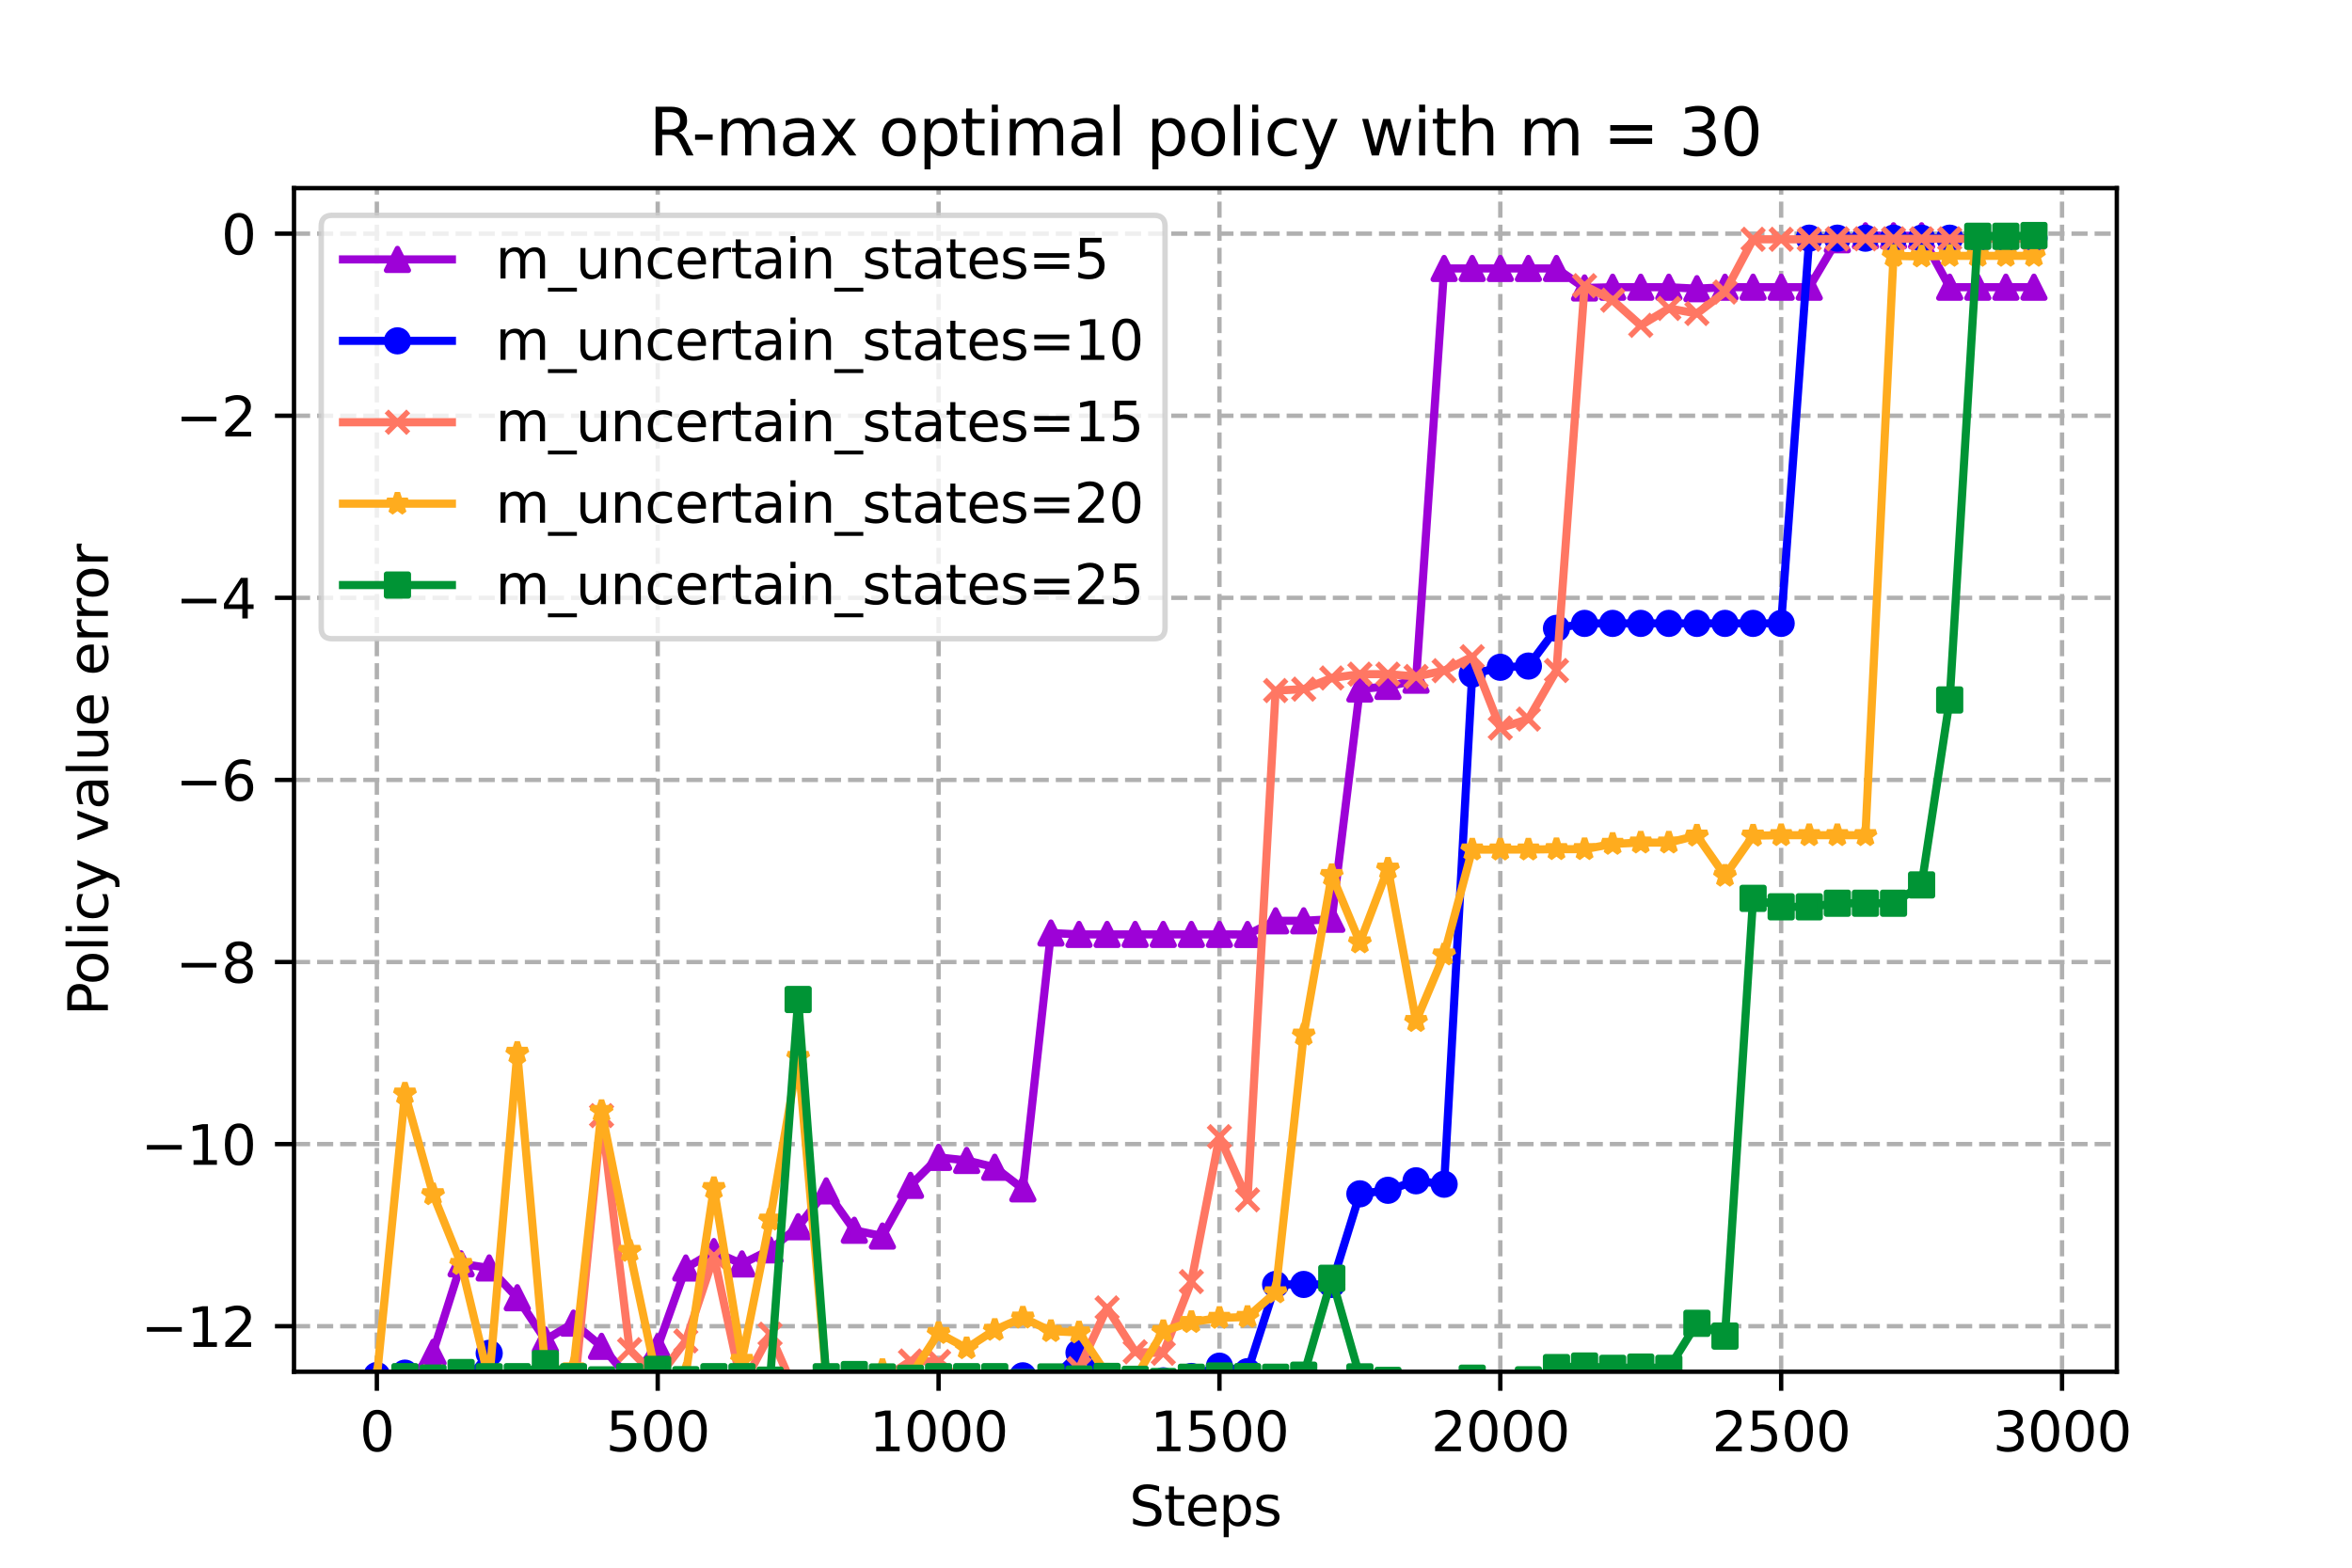 <?xml version="1.0" encoding="utf-8" standalone="no"?>
<!DOCTYPE svg PUBLIC "-//W3C//DTD SVG 1.1//EN"
  "http://www.w3.org/Graphics/SVG/1.1/DTD/svg11.dtd">
<svg xmlns:xlink="http://www.w3.org/1999/xlink" width="432pt" height="288pt" viewBox="0 0 432 288" xmlns="http://www.w3.org/2000/svg" version="1.1">
 <defs>
  <style type="text/css">*{stroke-linejoin: round; stroke-linecap: butt}</style>
 </defs>
 <g id="figure_1">
  <g id="patch_1">
   <path d="M 0 288 
L 432 288 
L 432 0 
L 0 0 
z
" style="fill: #ffffff"/>
  </g>
  <g id="axes_1">
   <g id="patch_2">
    <path d="M 54 252 
L 388.8 252 
L 388.8 34.56 
L 54 34.56 
z
" style="fill: #ffffff"/>
   </g>
   <g id="PolyCollection_1">
    <defs>
     <path id="md62e896bc5" d="M 69.218 -35.03 
L 69.218 -35.03 
L 74.377 -33.214 
L 79.536 -39.563 
L 84.694 -55.823 
L 89.853 -55.066 
L 95.012 -49.592 
L 100.17 -41.852 
L 105.329 -44.933 
L 110.488 -40.664 
L 115.647 -34.685 
L 120.805 -40.585 
L 125.964 -55.058 
L 131.123 -58.072 
L 136.281 -55.807 
L 141.44 -58.389 
L 146.599 -62.64 
L 151.757 -69.225 
L 156.916 -61.987 
L 162.075 -60.926 
L 167.234 -70.235 
L 172.392 -75.381 
L 177.551 -74.816 
L 182.71 -73.566 
L 187.868 -69.596 
L 193.027 -116.596 
L 198.186 -116.341 
L 203.345 -116.341 
L 208.503 -116.341 
L 213.662 -116.341 
L 218.821 -116.341 
L 223.979 -116.341 
L 229.138 -116.329 
L 234.297 -118.84 
L 239.455 -118.84 
L 244.614 -119.133 
L 249.773 -161.432 
L 254.932 -161.898 
L 260.09 -163.04 
L 265.249 -238.679 
L 270.408 -238.679 
L 275.566 -238.679 
L 280.725 -238.679 
L 285.884 -238.679 
L 291.043 -235.099 
L 296.201 -235.234 
L 301.36 -235.234 
L 306.519 -235.234 
L 311.677 -234.967 
L 316.836 -235.234 
L 321.995 -235.242 
L 327.153 -235.242 
L 332.312 -235.242 
L 337.471 -243.955 
L 342.63 -244.681 
L 347.788 -244.681 
L 352.947 -244.681 
L 358.106 -235.242 
L 363.264 -235.242 
L 368.423 -235.242 
L 373.582 -235.242 
L 373.582 -235.242 
L 373.582 -235.242 
L 368.423 -235.242 
L 363.264 -235.242 
L 358.106 -235.242 
L 352.947 -244.681 
L 347.788 -244.681 
L 342.63 -244.681 
L 337.471 -243.955 
L 332.312 -235.242 
L 327.153 -235.242 
L 321.995 -235.242 
L 316.836 -235.234 
L 311.677 -234.967 
L 306.519 -235.234 
L 301.36 -235.234 
L 296.201 -235.234 
L 291.043 -235.099 
L 285.884 -238.679 
L 280.725 -238.679 
L 275.566 -238.679 
L 270.408 -238.679 
L 265.249 -238.679 
L 260.09 -163.04 
L 254.932 -161.898 
L 249.773 -161.432 
L 244.614 -119.133 
L 239.455 -118.84 
L 234.297 -118.84 
L 229.138 -116.329 
L 223.979 -116.341 
L 218.821 -116.341 
L 213.662 -116.341 
L 208.503 -116.341 
L 203.345 -116.341 
L 198.186 -116.341 
L 193.027 -116.596 
L 187.868 -69.596 
L 182.71 -73.566 
L 177.551 -74.816 
L 172.392 -75.381 
L 167.234 -70.235 
L 162.075 -60.926 
L 156.916 -61.987 
L 151.757 -69.225 
L 146.599 -62.64 
L 141.44 -58.389 
L 136.281 -55.807 
L 131.123 -58.072 
L 125.964 -55.058 
L 120.805 -40.585 
L 115.647 -34.685 
L 110.488 -40.664 
L 105.329 -44.933 
L 100.17 -41.852 
L 95.012 -49.592 
L 89.853 -55.066 
L 84.694 -55.823 
L 79.536 -39.563 
L 74.377 -33.214 
L 69.218 -35.03 
z
" style="stroke: #9d02d7; stroke-opacity: 0.2"/>
    </defs>
    <g clip-path="url(#p8c4c136ec8)">
     <use xlink:href="#md62e896bc5" x="0" y="288" style="fill: #9d02d7; fill-opacity: 0.2; stroke: #9d02d7; stroke-opacity: 0.2"/>
    </g>
   </g>
   <g id="PolyCollection_2">
    <defs>
     <path id="me22dafff65" d="M 69.218 -35.305 
L 69.218 -35.305 
L 74.377 -35.739 
L 79.536 -32.188 
L 84.694 -33.015 
L 89.853 -39.381 
L 95.012 -21.815 
L 100.17 -16.281 
L 105.329 -34.887 
L 110.488 -16.497 
L 115.647 -34.403 
L 120.805 -34.041 
L 125.964 -33.827 
L 131.123 -19.949 
L 136.281 -20.021 
L 141.44 -32.906 
L 146.599 -32.902 
L 151.757 -33.855 
L 156.916 -26.068 
L 162.075 -26.849 
L 167.234 -23.801 
L 172.392 -32.494 
L 177.551 -17.766 
L 182.71 -32.17 
L 187.868 -35.248 
L 193.027 -34.351 
L 198.186 -39.493 
L 203.345 -34.776 
L 208.503 -34.536 
L 213.662 -34.324 
L 218.821 -35.126 
L 223.979 -37.021 
L 229.138 -36.008 
L 234.297 -52.034 
L 239.455 -52.033 
L 244.614 -52.034 
L 249.773 -68.681 
L 254.932 -69.329 
L 260.09 -71.076 
L 265.249 -70.447 
L 270.408 -164.153 
L 275.566 -165.413 
L 280.725 -165.638 
L 285.884 -172.567 
L 291.043 -173.475 
L 296.201 -173.475 
L 301.36 -173.475 
L 306.519 -173.477 
L 311.677 -173.477 
L 316.836 -173.477 
L 321.995 -173.477 
L 327.153 -173.477 
L 332.312 -244.246 
L 337.471 -244.246 
L 342.63 -244.246 
L 347.788 -244.246 
L 352.947 -244.243 
L 358.106 -244.243 
L 363.264 -244.243 
L 368.423 -244.243 
L 373.582 -244.243 
L 373.582 -244.243 
L 373.582 -244.243 
L 368.423 -244.243 
L 363.264 -244.243 
L 358.106 -244.243 
L 352.947 -244.243 
L 347.788 -244.246 
L 342.63 -244.246 
L 337.471 -244.246 
L 332.312 -244.246 
L 327.153 -173.477 
L 321.995 -173.477 
L 316.836 -173.477 
L 311.677 -173.477 
L 306.519 -173.477 
L 301.36 -173.475 
L 296.201 -173.475 
L 291.043 -173.475 
L 285.884 -172.567 
L 280.725 -165.638 
L 275.566 -165.413 
L 270.408 -164.153 
L 265.249 -70.447 
L 260.09 -71.076 
L 254.932 -69.329 
L 249.773 -68.681 
L 244.614 -52.034 
L 239.455 -52.033 
L 234.297 -52.034 
L 229.138 -36.008 
L 223.979 -37.021 
L 218.821 -35.126 
L 213.662 -34.324 
L 208.503 -34.536 
L 203.345 -34.776 
L 198.186 -39.493 
L 193.027 -34.351 
L 187.868 -35.248 
L 182.71 -32.17 
L 177.551 -17.766 
L 172.392 -32.494 
L 167.234 -23.801 
L 162.075 -26.849 
L 156.916 -26.068 
L 151.757 -33.855 
L 146.599 -32.902 
L 141.44 -32.906 
L 136.281 -20.021 
L 131.123 -19.949 
L 125.964 -33.827 
L 120.805 -34.041 
L 115.647 -34.403 
L 110.488 -16.497 
L 105.329 -34.887 
L 100.17 -16.281 
L 95.012 -21.815 
L 89.853 -39.381 
L 84.694 -33.015 
L 79.536 -32.188 
L 74.377 -35.739 
L 69.218 -35.305 
z
" style="stroke: #0000ff; stroke-opacity: 0.2"/>
    </defs>
    <g clip-path="url(#p8c4c136ec8)">
     <use xlink:href="#me22dafff65" x="0" y="288" style="fill: #0000ff; fill-opacity: 0.2; stroke: #0000ff; stroke-opacity: 0.2"/>
    </g>
   </g>
   <g id="PolyCollection_3">
    <defs>
     <path id="m71ad5c281a" d="M 69.218 -29.819 
L 69.218 -29.819 
L 74.377 -35.091 
L 79.536 -35.091 
L 84.694 -33.743 
L 89.853 -33.264 
L 95.012 -33.846 
L 100.17 -34.896 
L 105.329 -30.982 
L 110.488 -83.049 
L 115.647 -40.064 
L 120.805 -34.841 
L 125.964 -41.66 
L 131.123 -57.196 
L 136.281 -33.267 
L 141.44 -42.887 
L 146.599 -31.129 
L 151.757 -34.831 
L 156.916 -35.638 
L 162.075 -34.613 
L 167.234 -37.976 
L 172.392 -37.863 
L 177.551 -33.578 
L 182.71 -34.526 
L 187.868 -33.592 
L 193.027 -33.909 
L 198.186 -36.563 
L 203.345 -47.726 
L 208.503 -39.653 
L 213.662 -39.391 
L 218.821 -52.557 
L 223.979 -79.179 
L 229.138 -67.577 
L 234.297 -161.137 
L 239.455 -161.399 
L 244.614 -163.452 
L 249.773 -164.15 
L 254.932 -164.15 
L 260.09 -163.724 
L 265.249 -164.786 
L 270.408 -167.352 
L 275.566 -154.255 
L 280.725 -155.891 
L 285.884 -164.82 
L 291.043 -235.517 
L 296.201 -232.847 
L 301.36 -228.228 
L 306.519 -231.336 
L 311.677 -230.409 
L 316.836 -234.348 
L 321.995 -244.037 
L 327.153 -244.037 
L 332.312 -244.037 
L 337.471 -244.13 
L 342.63 -244.13 
L 347.788 -244.13 
L 352.947 -244.13 
L 358.106 -244.13 
L 363.264 -244.13 
L 368.423 -244.13 
L 373.582 -244.13 
L 373.582 -244.13 
L 373.582 -244.13 
L 368.423 -244.13 
L 363.264 -244.13 
L 358.106 -244.13 
L 352.947 -244.13 
L 347.788 -244.13 
L 342.63 -244.13 
L 337.471 -244.13 
L 332.312 -244.037 
L 327.153 -244.037 
L 321.995 -244.037 
L 316.836 -234.348 
L 311.677 -230.409 
L 306.519 -231.336 
L 301.36 -228.228 
L 296.201 -232.847 
L 291.043 -235.517 
L 285.884 -164.82 
L 280.725 -155.891 
L 275.566 -154.255 
L 270.408 -167.352 
L 265.249 -164.786 
L 260.09 -163.724 
L 254.932 -164.15 
L 249.773 -164.15 
L 244.614 -163.452 
L 239.455 -161.399 
L 234.297 -161.137 
L 229.138 -67.577 
L 223.979 -79.179 
L 218.821 -52.557 
L 213.662 -39.391 
L 208.503 -39.653 
L 203.345 -47.726 
L 198.186 -36.563 
L 193.027 -33.909 
L 187.868 -33.592 
L 182.71 -34.526 
L 177.551 -33.578 
L 172.392 -37.863 
L 167.234 -37.976 
L 162.075 -34.613 
L 156.916 -35.638 
L 151.757 -34.831 
L 146.599 -31.129 
L 141.44 -42.887 
L 136.281 -33.267 
L 131.123 -57.196 
L 125.964 -41.66 
L 120.805 -34.841 
L 115.647 -40.064 
L 110.488 -83.049 
L 105.329 -30.982 
L 100.17 -34.896 
L 95.012 -33.846 
L 89.853 -33.264 
L 84.694 -33.743 
L 79.536 -35.091 
L 74.377 -35.091 
L 69.218 -29.819 
z
" style="stroke: #ff7763; stroke-opacity: 0.2"/>
    </defs>
    <g clip-path="url(#p8c4c136ec8)">
     <use xlink:href="#m71ad5c281a" x="0" y="288" style="fill: #ff7763; fill-opacity: 0.2; stroke: #ff7763; stroke-opacity: 0.2"/>
    </g>
   </g>
   <g id="PolyCollection_4">
    <defs>
     <path id="maf902798ac" d="M 69.218 -35.005 
L 69.218 -35.005 
L 74.377 -87.088 
L 79.536 -68.598 
L 84.694 -55.792 
L 89.853 -34.333 
L 95.012 -94.575 
L 100.17 -36.25 
L 105.329 -36.609 
L 110.488 -83.884 
L 115.647 -58.19 
L 120.805 -33.934 
L 125.964 -35.635 
L 131.123 -69.728 
L 136.281 -38.164 
L 141.44 -63.939 
L 146.599 -93.813 
L 151.757 -35.102 
L 156.916 -35.163 
L 162.075 -36.311 
L 167.234 -35.166 
L 172.392 -43.107 
L 177.551 -40.311 
L 182.71 -43.684 
L 187.868 -45.941 
L 193.027 -43.46 
L 198.186 -43.212 
L 203.345 -35.47 
L 208.503 -34.796 
L 213.662 -43.458 
L 218.821 -45.122 
L 223.979 -45.885 
L 229.138 -46.057 
L 234.297 -50.57 
L 239.455 -97.914 
L 244.614 -127.239 
L 249.773 -114.866 
L 254.932 -128.415 
L 260.09 -100.418 
L 265.249 -112.642 
L 270.408 -131.922 
L 275.566 -131.922 
L 280.725 -131.927 
L 285.884 -132 
L 291.043 -131.999 
L 296.201 -132.964 
L 301.36 -133.21 
L 306.519 -133.21 
L 311.677 -134.486 
L 316.836 -127.112 
L 321.995 -134.479 
L 327.153 -134.562 
L 332.312 -134.562 
L 337.471 -134.562 
L 342.63 -134.562 
L 347.788 -240.996 
L 352.947 -240.885 
L 358.106 -240.996 
L 363.264 -240.996 
L 368.423 -240.996 
L 373.582 -240.996 
L 373.582 -240.996 
L 373.582 -240.996 
L 368.423 -240.996 
L 363.264 -240.996 
L 358.106 -240.996 
L 352.947 -240.885 
L 347.788 -240.996 
L 342.63 -134.562 
L 337.471 -134.562 
L 332.312 -134.562 
L 327.153 -134.562 
L 321.995 -134.479 
L 316.836 -127.112 
L 311.677 -134.486 
L 306.519 -133.21 
L 301.36 -133.21 
L 296.201 -132.964 
L 291.043 -131.999 
L 285.884 -132 
L 280.725 -131.927 
L 275.566 -131.922 
L 270.408 -131.922 
L 265.249 -112.642 
L 260.09 -100.418 
L 254.932 -128.415 
L 249.773 -114.866 
L 244.614 -127.239 
L 239.455 -97.914 
L 234.297 -50.57 
L 229.138 -46.057 
L 223.979 -45.885 
L 218.821 -45.122 
L 213.662 -43.458 
L 208.503 -34.796 
L 203.345 -35.47 
L 198.186 -43.212 
L 193.027 -43.46 
L 187.868 -45.941 
L 182.71 -43.684 
L 177.551 -40.311 
L 172.392 -43.107 
L 167.234 -35.166 
L 162.075 -36.311 
L 156.916 -35.163 
L 151.757 -35.102 
L 146.599 -93.813 
L 141.44 -63.939 
L 136.281 -38.164 
L 131.123 -69.728 
L 125.964 -35.635 
L 120.805 -33.934 
L 115.647 -58.19 
L 110.488 -83.884 
L 105.329 -36.609 
L 100.17 -36.25 
L 95.012 -94.575 
L 89.853 -34.333 
L 84.694 -55.792 
L 79.536 -68.598 
L 74.377 -87.088 
L 69.218 -35.005 
z
" style="stroke: #ffac1e; stroke-opacity: 0.2"/>
    </defs>
    <g clip-path="url(#p8c4c136ec8)">
     <use xlink:href="#maf902798ac" x="0" y="288" style="fill: #ffac1e; fill-opacity: 0.2; stroke: #ffac1e; stroke-opacity: 0.2"/>
    </g>
   </g>
   <g id="PolyCollection_5">
    <defs>
     <path id="mc317d17c70" d="M 69.218 -26.882 
L 69.218 -26.882 
L 74.377 -35.091 
L 79.536 -34.832 
L 84.694 -35.85 
L 89.853 -35.079 
L 95.012 -35.091 
L 100.17 -37.487 
L 105.329 -35.091 
L 110.488 -34.506 
L 115.647 -35.091 
L 120.805 -36.434 
L 125.964 -34.533 
L 131.123 -35.088 
L 136.281 -35.091 
L 141.44 -34.46 
L 146.599 -104.378 
L 151.757 -35.08 
L 156.916 -35.483 
L 162.075 -35.044 
L 167.234 -34.797 
L 172.392 -35.087 
L 177.551 -35.089 
L 182.71 -35.088 
L 187.868 -33.992 
L 193.027 -35.04 
L 198.186 -34.658 
L 203.345 -35.132 
L 208.503 -34.609 
L 213.662 -34.198 
L 218.821 -34.987 
L 223.979 -35.222 
L 229.138 -35.101 
L 234.297 -34.988 
L 239.455 -35.363 
L 244.614 -53.164 
L 249.773 -35.058 
L 254.932 -34.407 
L 260.09 -33.843 
L 265.249 -33.578 
L 270.408 -34.812 
L 275.566 -33.824 
L 280.725 -34.51 
L 285.884 -36.755 
L 291.043 -37.043 
L 296.201 -36.619 
L 301.36 -36.852 
L 306.519 -36.619 
L 311.677 -44.891 
L 316.836 -42.549 
L 321.995 -122.959 
L 327.153 -121.411 
L 332.312 -121.411 
L 337.471 -122.069 
L 342.63 -122.069 
L 347.788 -122.069 
L 352.947 -125.434 
L 358.106 -159.408 
L 363.264 -244.588 
L 368.423 -244.588 
L 373.582 -244.733 
L 373.582 -244.733 
L 373.582 -244.733 
L 368.423 -244.588 
L 363.264 -244.588 
L 358.106 -159.408 
L 352.947 -125.434 
L 347.788 -122.069 
L 342.63 -122.069 
L 337.471 -122.069 
L 332.312 -121.411 
L 327.153 -121.411 
L 321.995 -122.959 
L 316.836 -42.549 
L 311.677 -44.891 
L 306.519 -36.619 
L 301.36 -36.852 
L 296.201 -36.619 
L 291.043 -37.043 
L 285.884 -36.755 
L 280.725 -34.51 
L 275.566 -33.824 
L 270.408 -34.812 
L 265.249 -33.578 
L 260.09 -33.843 
L 254.932 -34.407 
L 249.773 -35.058 
L 244.614 -53.164 
L 239.455 -35.363 
L 234.297 -34.988 
L 229.138 -35.101 
L 223.979 -35.222 
L 218.821 -34.987 
L 213.662 -34.198 
L 208.503 -34.609 
L 203.345 -35.132 
L 198.186 -34.658 
L 193.027 -35.04 
L 187.868 -33.992 
L 182.71 -35.088 
L 177.551 -35.089 
L 172.392 -35.087 
L 167.234 -34.797 
L 162.075 -35.044 
L 156.916 -35.483 
L 151.757 -35.08 
L 146.599 -104.378 
L 141.44 -34.46 
L 136.281 -35.091 
L 131.123 -35.088 
L 125.964 -34.533 
L 120.805 -36.434 
L 115.647 -35.091 
L 110.488 -34.506 
L 105.329 -35.091 
L 100.17 -37.487 
L 95.012 -35.091 
L 89.853 -35.079 
L 84.694 -35.85 
L 79.536 -34.832 
L 74.377 -35.091 
L 69.218 -26.882 
z
" style="stroke: #009435; stroke-opacity: 0.2"/>
    </defs>
    <g clip-path="url(#p8c4c136ec8)">
     <use xlink:href="#mc317d17c70" x="0" y="288" style="fill: #009435; fill-opacity: 0.2; stroke: #009435; stroke-opacity: 0.2"/>
    </g>
   </g>
   <g id="matplotlib.axis_1">
    <g id="xtick_1">
     <g id="line2d_1">
      <path d="M 69.218 252 
L 69.218 34.56 
" clip-path="url(#p8c4c136ec8)" style="fill: none; stroke-dasharray: 2.96,1.28; stroke-dashoffset: 0; stroke: #b0b0b0; stroke-width: 0.8"/>
     </g>
     <g id="line2d_2">
      <defs>
       <path id="m7828543f81" d="M 0 0 
L 0 3.5 
" style="stroke: #000000; stroke-width: 0.8"/>
      </defs>
      <g>
       <use xlink:href="#m7828543f81" x="69.218" y="252" style="stroke: #000000; stroke-width: 0.8"/>
      </g>
     </g>
     <g id="text_1">
      <!-- 0 -->
      <g transform="translate(66.037 266.598)scale(0.1 -0.1)">
       <defs>
        <path id="DejaVuSans-30" d="M 2034 4250 
Q 1547 4250 1301 3770 
Q 1056 3291 1056 2328 
Q 1056 1369 1301 889 
Q 1547 409 2034 409 
Q 2525 409 2770 889 
Q 3016 1369 3016 2328 
Q 3016 3291 2770 3770 
Q 2525 4250 2034 4250 
z
M 2034 4750 
Q 2819 4750 3233 4129 
Q 3647 3509 3647 2328 
Q 3647 1150 3233 529 
Q 2819 -91 2034 -91 
Q 1250 -91 836 529 
Q 422 1150 422 2328 
Q 422 3509 836 4129 
Q 1250 4750 2034 4750 
z
" transform="scale(0.016)"/>
       </defs>
       <use xlink:href="#DejaVuSans-30"/>
      </g>
     </g>
    </g>
    <g id="xtick_2">
     <g id="line2d_3">
      <path d="M 120.805 252 
L 120.805 34.56 
" clip-path="url(#p8c4c136ec8)" style="fill: none; stroke-dasharray: 2.96,1.28; stroke-dashoffset: 0; stroke: #b0b0b0; stroke-width: 0.8"/>
     </g>
     <g id="line2d_4">
      <g>
       <use xlink:href="#m7828543f81" x="120.805" y="252" style="stroke: #000000; stroke-width: 0.8"/>
      </g>
     </g>
     <g id="text_2">
      <!-- 500 -->
      <g transform="translate(111.261 266.598)scale(0.1 -0.1)">
       <defs>
        <path id="DejaVuSans-35" d="M 691 4666 
L 3169 4666 
L 3169 4134 
L 1269 4134 
L 1269 2991 
Q 1406 3038 1543 3061 
Q 1681 3084 1819 3084 
Q 2600 3084 3056 2656 
Q 3513 2228 3513 1497 
Q 3513 744 3044 326 
Q 2575 -91 1722 -91 
Q 1428 -91 1123 -41 
Q 819 9 494 109 
L 494 744 
Q 775 591 1075 516 
Q 1375 441 1709 441 
Q 2250 441 2565 725 
Q 2881 1009 2881 1497 
Q 2881 1984 2565 2268 
Q 2250 2553 1709 2553 
Q 1456 2553 1204 2497 
Q 953 2441 691 2322 
L 691 4666 
z
" transform="scale(0.016)"/>
       </defs>
       <use xlink:href="#DejaVuSans-35"/>
       <use xlink:href="#DejaVuSans-30" x="63.623"/>
       <use xlink:href="#DejaVuSans-30" x="127.246"/>
      </g>
     </g>
    </g>
    <g id="xtick_3">
     <g id="line2d_5">
      <path d="M 172.392 252 
L 172.392 34.56 
" clip-path="url(#p8c4c136ec8)" style="fill: none; stroke-dasharray: 2.96,1.28; stroke-dashoffset: 0; stroke: #b0b0b0; stroke-width: 0.8"/>
     </g>
     <g id="line2d_6">
      <g>
       <use xlink:href="#m7828543f81" x="172.392" y="252" style="stroke: #000000; stroke-width: 0.8"/>
      </g>
     </g>
     <g id="text_3">
      <!-- 1000 -->
      <g transform="translate(159.667 266.598)scale(0.1 -0.1)">
       <defs>
        <path id="DejaVuSans-31" d="M 794 531 
L 1825 531 
L 1825 4091 
L 703 3866 
L 703 4441 
L 1819 4666 
L 2450 4666 
L 2450 531 
L 3481 531 
L 3481 0 
L 794 0 
L 794 531 
z
" transform="scale(0.016)"/>
       </defs>
       <use xlink:href="#DejaVuSans-31"/>
       <use xlink:href="#DejaVuSans-30" x="63.623"/>
       <use xlink:href="#DejaVuSans-30" x="127.246"/>
       <use xlink:href="#DejaVuSans-30" x="190.869"/>
      </g>
     </g>
    </g>
    <g id="xtick_4">
     <g id="line2d_7">
      <path d="M 223.979 252 
L 223.979 34.56 
" clip-path="url(#p8c4c136ec8)" style="fill: none; stroke-dasharray: 2.96,1.28; stroke-dashoffset: 0; stroke: #b0b0b0; stroke-width: 0.8"/>
     </g>
     <g id="line2d_8">
      <g>
       <use xlink:href="#m7828543f81" x="223.979" y="252" style="stroke: #000000; stroke-width: 0.8"/>
      </g>
     </g>
     <g id="text_4">
      <!-- 1500 -->
      <g transform="translate(211.254 266.598)scale(0.1 -0.1)">
       <use xlink:href="#DejaVuSans-31"/>
       <use xlink:href="#DejaVuSans-35" x="63.623"/>
       <use xlink:href="#DejaVuSans-30" x="127.246"/>
       <use xlink:href="#DejaVuSans-30" x="190.869"/>
      </g>
     </g>
    </g>
    <g id="xtick_5">
     <g id="line2d_9">
      <path d="M 275.566 252 
L 275.566 34.56 
" clip-path="url(#p8c4c136ec8)" style="fill: none; stroke-dasharray: 2.96,1.28; stroke-dashoffset: 0; stroke: #b0b0b0; stroke-width: 0.8"/>
     </g>
     <g id="line2d_10">
      <g>
       <use xlink:href="#m7828543f81" x="275.566" y="252" style="stroke: #000000; stroke-width: 0.8"/>
      </g>
     </g>
     <g id="text_5">
      <!-- 2000 -->
      <g transform="translate(262.841 266.598)scale(0.1 -0.1)">
       <defs>
        <path id="DejaVuSans-32" d="M 1228 531 
L 3431 531 
L 3431 0 
L 469 0 
L 469 531 
Q 828 903 1448 1529 
Q 2069 2156 2228 2338 
Q 2531 2678 2651 2914 
Q 2772 3150 2772 3378 
Q 2772 3750 2511 3984 
Q 2250 4219 1831 4219 
Q 1534 4219 1204 4116 
Q 875 4013 500 3803 
L 500 4441 
Q 881 4594 1212 4672 
Q 1544 4750 1819 4750 
Q 2544 4750 2975 4387 
Q 3406 4025 3406 3419 
Q 3406 3131 3298 2873 
Q 3191 2616 2906 2266 
Q 2828 2175 2409 1742 
Q 1991 1309 1228 531 
z
" transform="scale(0.016)"/>
       </defs>
       <use xlink:href="#DejaVuSans-32"/>
       <use xlink:href="#DejaVuSans-30" x="63.623"/>
       <use xlink:href="#DejaVuSans-30" x="127.246"/>
       <use xlink:href="#DejaVuSans-30" x="190.869"/>
      </g>
     </g>
    </g>
    <g id="xtick_6">
     <g id="line2d_11">
      <path d="M 327.153 252 
L 327.153 34.56 
" clip-path="url(#p8c4c136ec8)" style="fill: none; stroke-dasharray: 2.96,1.28; stroke-dashoffset: 0; stroke: #b0b0b0; stroke-width: 0.8"/>
     </g>
     <g id="line2d_12">
      <g>
       <use xlink:href="#m7828543f81" x="327.153" y="252" style="stroke: #000000; stroke-width: 0.8"/>
      </g>
     </g>
     <g id="text_6">
      <!-- 2500 -->
      <g transform="translate(314.428 266.598)scale(0.1 -0.1)">
       <use xlink:href="#DejaVuSans-32"/>
       <use xlink:href="#DejaVuSans-35" x="63.623"/>
       <use xlink:href="#DejaVuSans-30" x="127.246"/>
       <use xlink:href="#DejaVuSans-30" x="190.869"/>
      </g>
     </g>
    </g>
    <g id="xtick_7">
     <g id="line2d_13">
      <path d="M 378.741 252 
L 378.741 34.56 
" clip-path="url(#p8c4c136ec8)" style="fill: none; stroke-dasharray: 2.96,1.28; stroke-dashoffset: 0; stroke: #b0b0b0; stroke-width: 0.8"/>
     </g>
     <g id="line2d_14">
      <g>
       <use xlink:href="#m7828543f81" x="378.741" y="252" style="stroke: #000000; stroke-width: 0.8"/>
      </g>
     </g>
     <g id="text_7">
      <!-- 3000 -->
      <g transform="translate(366.016 266.598)scale(0.1 -0.1)">
       <defs>
        <path id="DejaVuSans-33" d="M 2597 2516 
Q 3050 2419 3304 2112 
Q 3559 1806 3559 1356 
Q 3559 666 3084 287 
Q 2609 -91 1734 -91 
Q 1441 -91 1130 -33 
Q 819 25 488 141 
L 488 750 
Q 750 597 1062 519 
Q 1375 441 1716 441 
Q 2309 441 2620 675 
Q 2931 909 2931 1356 
Q 2931 1769 2642 2001 
Q 2353 2234 1838 2234 
L 1294 2234 
L 1294 2753 
L 1863 2753 
Q 2328 2753 2575 2939 
Q 2822 3125 2822 3475 
Q 2822 3834 2567 4026 
Q 2313 4219 1838 4219 
Q 1578 4219 1281 4162 
Q 984 4106 628 3988 
L 628 4550 
Q 988 4650 1302 4700 
Q 1616 4750 1894 4750 
Q 2613 4750 3031 4423 
Q 3450 4097 3450 3541 
Q 3450 3153 3228 2886 
Q 3006 2619 2597 2516 
z
" transform="scale(0.016)"/>
       </defs>
       <use xlink:href="#DejaVuSans-33"/>
       <use xlink:href="#DejaVuSans-30" x="63.623"/>
       <use xlink:href="#DejaVuSans-30" x="127.246"/>
       <use xlink:href="#DejaVuSans-30" x="190.869"/>
      </g>
     </g>
    </g>
    <g id="text_8">
     <!-- Steps -->
     <g transform="translate(207.41 280.277)scale(0.1 -0.1)">
      <defs>
       <path id="DejaVuSans-53" d="M 3425 4513 
L 3425 3897 
Q 3066 4069 2747 4153 
Q 2428 4238 2131 4238 
Q 1616 4238 1336 4038 
Q 1056 3838 1056 3469 
Q 1056 3159 1242 3001 
Q 1428 2844 1947 2747 
L 2328 2669 
Q 3034 2534 3370 2195 
Q 3706 1856 3706 1288 
Q 3706 609 3251 259 
Q 2797 -91 1919 -91 
Q 1588 -91 1214 -16 
Q 841 59 441 206 
L 441 856 
Q 825 641 1194 531 
Q 1563 422 1919 422 
Q 2459 422 2753 634 
Q 3047 847 3047 1241 
Q 3047 1584 2836 1778 
Q 2625 1972 2144 2069 
L 1759 2144 
Q 1053 2284 737 2584 
Q 422 2884 422 3419 
Q 422 4038 858 4394 
Q 1294 4750 2059 4750 
Q 2388 4750 2728 4690 
Q 3069 4631 3425 4513 
z
" transform="scale(0.016)"/>
       <path id="DejaVuSans-74" d="M 1172 4494 
L 1172 3500 
L 2356 3500 
L 2356 3053 
L 1172 3053 
L 1172 1153 
Q 1172 725 1289 603 
Q 1406 481 1766 481 
L 2356 481 
L 2356 0 
L 1766 0 
Q 1100 0 847 248 
Q 594 497 594 1153 
L 594 3053 
L 172 3053 
L 172 3500 
L 594 3500 
L 594 4494 
L 1172 4494 
z
" transform="scale(0.016)"/>
       <path id="DejaVuSans-65" d="M 3597 1894 
L 3597 1613 
L 953 1613 
Q 991 1019 1311 708 
Q 1631 397 2203 397 
Q 2534 397 2845 478 
Q 3156 559 3463 722 
L 3463 178 
Q 3153 47 2828 -22 
Q 2503 -91 2169 -91 
Q 1331 -91 842 396 
Q 353 884 353 1716 
Q 353 2575 817 3079 
Q 1281 3584 2069 3584 
Q 2775 3584 3186 3129 
Q 3597 2675 3597 1894 
z
M 3022 2063 
Q 3016 2534 2758 2815 
Q 2500 3097 2075 3097 
Q 1594 3097 1305 2825 
Q 1016 2553 972 2059 
L 3022 2063 
z
" transform="scale(0.016)"/>
       <path id="DejaVuSans-70" d="M 1159 525 
L 1159 -1331 
L 581 -1331 
L 581 3500 
L 1159 3500 
L 1159 2969 
Q 1341 3281 1617 3432 
Q 1894 3584 2278 3584 
Q 2916 3584 3314 3078 
Q 3713 2572 3713 1747 
Q 3713 922 3314 415 
Q 2916 -91 2278 -91 
Q 1894 -91 1617 61 
Q 1341 213 1159 525 
z
M 3116 1747 
Q 3116 2381 2855 2742 
Q 2594 3103 2138 3103 
Q 1681 3103 1420 2742 
Q 1159 2381 1159 1747 
Q 1159 1113 1420 752 
Q 1681 391 2138 391 
Q 2594 391 2855 752 
Q 3116 1113 3116 1747 
z
" transform="scale(0.016)"/>
       <path id="DejaVuSans-73" d="M 2834 3397 
L 2834 2853 
Q 2591 2978 2328 3040 
Q 2066 3103 1784 3103 
Q 1356 3103 1142 2972 
Q 928 2841 928 2578 
Q 928 2378 1081 2264 
Q 1234 2150 1697 2047 
L 1894 2003 
Q 2506 1872 2764 1633 
Q 3022 1394 3022 966 
Q 3022 478 2636 193 
Q 2250 -91 1575 -91 
Q 1294 -91 989 -36 
Q 684 19 347 128 
L 347 722 
Q 666 556 975 473 
Q 1284 391 1588 391 
Q 1994 391 2212 530 
Q 2431 669 2431 922 
Q 2431 1156 2273 1281 
Q 2116 1406 1581 1522 
L 1381 1569 
Q 847 1681 609 1914 
Q 372 2147 372 2553 
Q 372 3047 722 3315 
Q 1072 3584 1716 3584 
Q 2034 3584 2315 3537 
Q 2597 3491 2834 3397 
z
" transform="scale(0.016)"/>
      </defs>
      <use xlink:href="#DejaVuSans-53"/>
      <use xlink:href="#DejaVuSans-74" x="63.477"/>
      <use xlink:href="#DejaVuSans-65" x="102.686"/>
      <use xlink:href="#DejaVuSans-70" x="164.209"/>
      <use xlink:href="#DejaVuSans-73" x="227.686"/>
     </g>
    </g>
   </g>
   <g id="matplotlib.axis_2">
    <g id="ytick_1">
     <g id="line2d_15">
      <path d="M 54 243.637 
L 388.8 243.637 
" clip-path="url(#p8c4c136ec8)" style="fill: none; stroke-dasharray: 2.96,1.28; stroke-dashoffset: 0; stroke: #b0b0b0; stroke-width: 0.8"/>
     </g>
     <g id="line2d_16">
      <defs>
       <path id="mc875c272fc" d="M 0 0 
L -3.5 0 
" style="stroke: #000000; stroke-width: 0.8"/>
      </defs>
      <g>
       <use xlink:href="#mc875c272fc" x="54" y="243.637" style="stroke: #000000; stroke-width: 0.8"/>
      </g>
     </g>
     <g id="text_9">
      <!-- −12 -->
      <g transform="translate(25.895 247.436)scale(0.1 -0.1)">
       <defs>
        <path id="DejaVuSans-2212" d="M 678 2272 
L 4684 2272 
L 4684 1741 
L 678 1741 
L 678 2272 
z
" transform="scale(0.016)"/>
       </defs>
       <use xlink:href="#DejaVuSans-2212"/>
       <use xlink:href="#DejaVuSans-31" x="83.789"/>
       <use xlink:href="#DejaVuSans-32" x="147.412"/>
      </g>
     </g>
    </g>
    <g id="ytick_2">
     <g id="line2d_17">
      <path d="M 54 210.185 
L 388.8 210.185 
" clip-path="url(#p8c4c136ec8)" style="fill: none; stroke-dasharray: 2.96,1.28; stroke-dashoffset: 0; stroke: #b0b0b0; stroke-width: 0.8"/>
     </g>
     <g id="line2d_18">
      <g>
       <use xlink:href="#mc875c272fc" x="54" y="210.185" style="stroke: #000000; stroke-width: 0.8"/>
      </g>
     </g>
     <g id="text_10">
      <!-- −10 -->
      <g transform="translate(25.895 213.984)scale(0.1 -0.1)">
       <use xlink:href="#DejaVuSans-2212"/>
       <use xlink:href="#DejaVuSans-31" x="83.789"/>
       <use xlink:href="#DejaVuSans-30" x="147.412"/>
      </g>
     </g>
    </g>
    <g id="ytick_3">
     <g id="line2d_19">
      <path d="M 54 176.732 
L 388.8 176.732 
" clip-path="url(#p8c4c136ec8)" style="fill: none; stroke-dasharray: 2.96,1.28; stroke-dashoffset: 0; stroke: #b0b0b0; stroke-width: 0.8"/>
     </g>
     <g id="line2d_20">
      <g>
       <use xlink:href="#mc875c272fc" x="54" y="176.732" style="stroke: #000000; stroke-width: 0.8"/>
      </g>
     </g>
     <g id="text_11">
      <!-- −8 -->
      <g transform="translate(32.258 180.532)scale(0.1 -0.1)">
       <defs>
        <path id="DejaVuSans-38" d="M 2034 2216 
Q 1584 2216 1326 1975 
Q 1069 1734 1069 1313 
Q 1069 891 1326 650 
Q 1584 409 2034 409 
Q 2484 409 2743 651 
Q 3003 894 3003 1313 
Q 3003 1734 2745 1975 
Q 2488 2216 2034 2216 
z
M 1403 2484 
Q 997 2584 770 2862 
Q 544 3141 544 3541 
Q 544 4100 942 4425 
Q 1341 4750 2034 4750 
Q 2731 4750 3128 4425 
Q 3525 4100 3525 3541 
Q 3525 3141 3298 2862 
Q 3072 2584 2669 2484 
Q 3125 2378 3379 2068 
Q 3634 1759 3634 1313 
Q 3634 634 3220 271 
Q 2806 -91 2034 -91 
Q 1263 -91 848 271 
Q 434 634 434 1313 
Q 434 1759 690 2068 
Q 947 2378 1403 2484 
z
M 1172 3481 
Q 1172 3119 1398 2916 
Q 1625 2713 2034 2713 
Q 2441 2713 2670 2916 
Q 2900 3119 2900 3481 
Q 2900 3844 2670 4047 
Q 2441 4250 2034 4250 
Q 1625 4250 1398 4047 
Q 1172 3844 1172 3481 
z
" transform="scale(0.016)"/>
       </defs>
       <use xlink:href="#DejaVuSans-2212"/>
       <use xlink:href="#DejaVuSans-38" x="83.789"/>
      </g>
     </g>
    </g>
    <g id="ytick_4">
     <g id="line2d_21">
      <path d="M 54 143.28 
L 388.8 143.28 
" clip-path="url(#p8c4c136ec8)" style="fill: none; stroke-dasharray: 2.96,1.28; stroke-dashoffset: 0; stroke: #b0b0b0; stroke-width: 0.8"/>
     </g>
     <g id="line2d_22">
      <g>
       <use xlink:href="#mc875c272fc" x="54" y="143.28" style="stroke: #000000; stroke-width: 0.8"/>
      </g>
     </g>
     <g id="text_12">
      <!-- −6 -->
      <g transform="translate(32.258 147.079)scale(0.1 -0.1)">
       <defs>
        <path id="DejaVuSans-36" d="M 2113 2584 
Q 1688 2584 1439 2293 
Q 1191 2003 1191 1497 
Q 1191 994 1439 701 
Q 1688 409 2113 409 
Q 2538 409 2786 701 
Q 3034 994 3034 1497 
Q 3034 2003 2786 2293 
Q 2538 2584 2113 2584 
z
M 3366 4563 
L 3366 3988 
Q 3128 4100 2886 4159 
Q 2644 4219 2406 4219 
Q 1781 4219 1451 3797 
Q 1122 3375 1075 2522 
Q 1259 2794 1537 2939 
Q 1816 3084 2150 3084 
Q 2853 3084 3261 2657 
Q 3669 2231 3669 1497 
Q 3669 778 3244 343 
Q 2819 -91 2113 -91 
Q 1303 -91 875 529 
Q 447 1150 447 2328 
Q 447 3434 972 4092 
Q 1497 4750 2381 4750 
Q 2619 4750 2861 4703 
Q 3103 4656 3366 4563 
z
" transform="scale(0.016)"/>
       </defs>
       <use xlink:href="#DejaVuSans-2212"/>
       <use xlink:href="#DejaVuSans-36" x="83.789"/>
      </g>
     </g>
    </g>
    <g id="ytick_5">
     <g id="line2d_23">
      <path d="M 54 109.828 
L 388.8 109.828 
" clip-path="url(#p8c4c136ec8)" style="fill: none; stroke-dasharray: 2.96,1.28; stroke-dashoffset: 0; stroke: #b0b0b0; stroke-width: 0.8"/>
     </g>
     <g id="line2d_24">
      <g>
       <use xlink:href="#mc875c272fc" x="54" y="109.828" style="stroke: #000000; stroke-width: 0.8"/>
      </g>
     </g>
     <g id="text_13">
      <!-- −4 -->
      <g transform="translate(32.258 113.627)scale(0.1 -0.1)">
       <defs>
        <path id="DejaVuSans-34" d="M 2419 4116 
L 825 1625 
L 2419 1625 
L 2419 4116 
z
M 2253 4666 
L 3047 4666 
L 3047 1625 
L 3713 1625 
L 3713 1100 
L 3047 1100 
L 3047 0 
L 2419 0 
L 2419 1100 
L 313 1100 
L 313 1709 
L 2253 4666 
z
" transform="scale(0.016)"/>
       </defs>
       <use xlink:href="#DejaVuSans-2212"/>
       <use xlink:href="#DejaVuSans-34" x="83.789"/>
      </g>
     </g>
    </g>
    <g id="ytick_6">
     <g id="line2d_25">
      <path d="M 54 76.375 
L 388.8 76.375 
" clip-path="url(#p8c4c136ec8)" style="fill: none; stroke-dasharray: 2.96,1.28; stroke-dashoffset: 0; stroke: #b0b0b0; stroke-width: 0.8"/>
     </g>
     <g id="line2d_26">
      <g>
       <use xlink:href="#mc875c272fc" x="54" y="76.375" style="stroke: #000000; stroke-width: 0.8"/>
      </g>
     </g>
     <g id="text_14">
      <!-- −2 -->
      <g transform="translate(32.258 80.175)scale(0.1 -0.1)">
       <use xlink:href="#DejaVuSans-2212"/>
       <use xlink:href="#DejaVuSans-32" x="83.789"/>
      </g>
     </g>
    </g>
    <g id="ytick_7">
     <g id="line2d_27">
      <path d="M 54 42.923 
L 388.8 42.923 
" clip-path="url(#p8c4c136ec8)" style="fill: none; stroke-dasharray: 2.96,1.28; stroke-dashoffset: 0; stroke: #b0b0b0; stroke-width: 0.8"/>
     </g>
     <g id="line2d_28">
      <g>
       <use xlink:href="#mc875c272fc" x="54" y="42.923" style="stroke: #000000; stroke-width: 0.8"/>
      </g>
     </g>
     <g id="text_15">
      <!-- 0 -->
      <g transform="translate(40.638 46.722)scale(0.1 -0.1)">
       <use xlink:href="#DejaVuSans-30"/>
      </g>
     </g>
    </g>
    <g id="text_16">
     <!-- Policy value error -->
     <g transform="translate(19.816 186.598)rotate(-90)scale(0.1 -0.1)">
      <defs>
       <path id="DejaVuSans-50" d="M 1259 4147 
L 1259 2394 
L 2053 2394 
Q 2494 2394 2734 2622 
Q 2975 2850 2975 3272 
Q 2975 3691 2734 3919 
Q 2494 4147 2053 4147 
L 1259 4147 
z
M 628 4666 
L 2053 4666 
Q 2838 4666 3239 4311 
Q 3641 3956 3641 3272 
Q 3641 2581 3239 2228 
Q 2838 1875 2053 1875 
L 1259 1875 
L 1259 0 
L 628 0 
L 628 4666 
z
" transform="scale(0.016)"/>
       <path id="DejaVuSans-6f" d="M 1959 3097 
Q 1497 3097 1228 2736 
Q 959 2375 959 1747 
Q 959 1119 1226 758 
Q 1494 397 1959 397 
Q 2419 397 2687 759 
Q 2956 1122 2956 1747 
Q 2956 2369 2687 2733 
Q 2419 3097 1959 3097 
z
M 1959 3584 
Q 2709 3584 3137 3096 
Q 3566 2609 3566 1747 
Q 3566 888 3137 398 
Q 2709 -91 1959 -91 
Q 1206 -91 779 398 
Q 353 888 353 1747 
Q 353 2609 779 3096 
Q 1206 3584 1959 3584 
z
" transform="scale(0.016)"/>
       <path id="DejaVuSans-6c" d="M 603 4863 
L 1178 4863 
L 1178 0 
L 603 0 
L 603 4863 
z
" transform="scale(0.016)"/>
       <path id="DejaVuSans-69" d="M 603 3500 
L 1178 3500 
L 1178 0 
L 603 0 
L 603 3500 
z
M 603 4863 
L 1178 4863 
L 1178 4134 
L 603 4134 
L 603 4863 
z
" transform="scale(0.016)"/>
       <path id="DejaVuSans-63" d="M 3122 3366 
L 3122 2828 
Q 2878 2963 2633 3030 
Q 2388 3097 2138 3097 
Q 1578 3097 1268 2742 
Q 959 2388 959 1747 
Q 959 1106 1268 751 
Q 1578 397 2138 397 
Q 2388 397 2633 464 
Q 2878 531 3122 666 
L 3122 134 
Q 2881 22 2623 -34 
Q 2366 -91 2075 -91 
Q 1284 -91 818 406 
Q 353 903 353 1747 
Q 353 2603 823 3093 
Q 1294 3584 2113 3584 
Q 2378 3584 2631 3529 
Q 2884 3475 3122 3366 
z
" transform="scale(0.016)"/>
       <path id="DejaVuSans-79" d="M 2059 -325 
Q 1816 -950 1584 -1140 
Q 1353 -1331 966 -1331 
L 506 -1331 
L 506 -850 
L 844 -850 
Q 1081 -850 1212 -737 
Q 1344 -625 1503 -206 
L 1606 56 
L 191 3500 
L 800 3500 
L 1894 763 
L 2988 3500 
L 3597 3500 
L 2059 -325 
z
" transform="scale(0.016)"/>
       <path id="DejaVuSans-20" transform="scale(0.016)"/>
       <path id="DejaVuSans-76" d="M 191 3500 
L 800 3500 
L 1894 563 
L 2988 3500 
L 3597 3500 
L 2284 0 
L 1503 0 
L 191 3500 
z
" transform="scale(0.016)"/>
       <path id="DejaVuSans-61" d="M 2194 1759 
Q 1497 1759 1228 1600 
Q 959 1441 959 1056 
Q 959 750 1161 570 
Q 1363 391 1709 391 
Q 2188 391 2477 730 
Q 2766 1069 2766 1631 
L 2766 1759 
L 2194 1759 
z
M 3341 1997 
L 3341 0 
L 2766 0 
L 2766 531 
Q 2569 213 2275 61 
Q 1981 -91 1556 -91 
Q 1019 -91 701 211 
Q 384 513 384 1019 
Q 384 1609 779 1909 
Q 1175 2209 1959 2209 
L 2766 2209 
L 2766 2266 
Q 2766 2663 2505 2880 
Q 2244 3097 1772 3097 
Q 1472 3097 1187 3025 
Q 903 2953 641 2809 
L 641 3341 
Q 956 3463 1253 3523 
Q 1550 3584 1831 3584 
Q 2591 3584 2966 3190 
Q 3341 2797 3341 1997 
z
" transform="scale(0.016)"/>
       <path id="DejaVuSans-75" d="M 544 1381 
L 544 3500 
L 1119 3500 
L 1119 1403 
Q 1119 906 1312 657 
Q 1506 409 1894 409 
Q 2359 409 2629 706 
Q 2900 1003 2900 1516 
L 2900 3500 
L 3475 3500 
L 3475 0 
L 2900 0 
L 2900 538 
Q 2691 219 2414 64 
Q 2138 -91 1772 -91 
Q 1169 -91 856 284 
Q 544 659 544 1381 
z
M 1991 3584 
L 1991 3584 
z
" transform="scale(0.016)"/>
       <path id="DejaVuSans-72" d="M 2631 2963 
Q 2534 3019 2420 3045 
Q 2306 3072 2169 3072 
Q 1681 3072 1420 2755 
Q 1159 2438 1159 1844 
L 1159 0 
L 581 0 
L 581 3500 
L 1159 3500 
L 1159 2956 
Q 1341 3275 1631 3429 
Q 1922 3584 2338 3584 
Q 2397 3584 2469 3576 
Q 2541 3569 2628 3553 
L 2631 2963 
z
" transform="scale(0.016)"/>
      </defs>
      <use xlink:href="#DejaVuSans-50"/>
      <use xlink:href="#DejaVuSans-6f" x="56.678"/>
      <use xlink:href="#DejaVuSans-6c" x="117.859"/>
      <use xlink:href="#DejaVuSans-69" x="145.643"/>
      <use xlink:href="#DejaVuSans-63" x="173.426"/>
      <use xlink:href="#DejaVuSans-79" x="228.406"/>
      <use xlink:href="#DejaVuSans-20" x="287.586"/>
      <use xlink:href="#DejaVuSans-76" x="319.373"/>
      <use xlink:href="#DejaVuSans-61" x="378.553"/>
      <use xlink:href="#DejaVuSans-6c" x="439.832"/>
      <use xlink:href="#DejaVuSans-75" x="467.615"/>
      <use xlink:href="#DejaVuSans-65" x="530.994"/>
      <use xlink:href="#DejaVuSans-20" x="592.518"/>
      <use xlink:href="#DejaVuSans-65" x="624.305"/>
      <use xlink:href="#DejaVuSans-72" x="685.828"/>
      <use xlink:href="#DejaVuSans-72" x="725.191"/>
      <use xlink:href="#DejaVuSans-6f" x="764.055"/>
      <use xlink:href="#DejaVuSans-72" x="825.236"/>
     </g>
    </g>
   </g>
   <g id="line2d_29">
    <path d="M 69.218 252.97 
L 74.377 254.786 
L 79.536 248.437 
L 84.694 232.177 
L 89.853 232.934 
L 95.012 238.408 
L 100.17 246.148 
L 105.329 243.067 
L 110.488 247.336 
L 115.647 253.315 
L 120.805 247.415 
L 125.964 232.942 
L 131.123 229.928 
L 136.281 232.193 
L 141.44 229.611 
L 146.599 225.36 
L 151.757 218.775 
L 156.916 226.013 
L 162.075 227.074 
L 167.234 217.765 
L 172.392 212.619 
L 177.551 213.184 
L 182.71 214.434 
L 187.868 218.404 
L 193.027 171.404 
L 198.186 171.659 
L 203.345 171.659 
L 208.503 171.659 
L 213.662 171.659 
L 218.821 171.659 
L 223.979 171.659 
L 229.138 171.671 
L 234.297 169.16 
L 239.455 169.16 
L 244.614 168.867 
L 249.773 126.568 
L 254.932 126.102 
L 260.09 124.96 
L 265.249 49.321 
L 270.408 49.321 
L 275.566 49.321 
L 280.725 49.321 
L 285.884 49.321 
L 291.043 52.901 
L 296.201 52.766 
L 301.36 52.766 
L 306.519 52.766 
L 311.677 53.033 
L 316.836 52.766 
L 321.995 52.758 
L 327.153 52.758 
L 332.312 52.758 
L 337.471 44.045 
L 342.63 43.319 
L 347.788 43.319 
L 352.947 43.319 
L 358.106 52.758 
L 363.264 52.758 
L 368.423 52.758 
L 373.582 52.758 
" clip-path="url(#p8c4c136ec8)" style="fill: none; stroke: #9d02d7; stroke-width: 1.5; stroke-linecap: square"/>
    <defs>
     <path id="mebdabbd3fc" d="M 0 -2 
L -2 2 
L 2 2 
z
" style="stroke: #9d02d7; stroke-linejoin: miter"/>
    </defs>
    <g clip-path="url(#p8c4c136ec8)">
     <use xlink:href="#mebdabbd3fc" x="69.218" y="252.97" style="fill: #9d02d7; stroke: #9d02d7; stroke-linejoin: miter"/>
     <use xlink:href="#mebdabbd3fc" x="74.377" y="254.786" style="fill: #9d02d7; stroke: #9d02d7; stroke-linejoin: miter"/>
     <use xlink:href="#mebdabbd3fc" x="79.536" y="248.437" style="fill: #9d02d7; stroke: #9d02d7; stroke-linejoin: miter"/>
     <use xlink:href="#mebdabbd3fc" x="84.694" y="232.177" style="fill: #9d02d7; stroke: #9d02d7; stroke-linejoin: miter"/>
     <use xlink:href="#mebdabbd3fc" x="89.853" y="232.934" style="fill: #9d02d7; stroke: #9d02d7; stroke-linejoin: miter"/>
     <use xlink:href="#mebdabbd3fc" x="95.012" y="238.408" style="fill: #9d02d7; stroke: #9d02d7; stroke-linejoin: miter"/>
     <use xlink:href="#mebdabbd3fc" x="100.17" y="246.148" style="fill: #9d02d7; stroke: #9d02d7; stroke-linejoin: miter"/>
     <use xlink:href="#mebdabbd3fc" x="105.329" y="243.067" style="fill: #9d02d7; stroke: #9d02d7; stroke-linejoin: miter"/>
     <use xlink:href="#mebdabbd3fc" x="110.488" y="247.336" style="fill: #9d02d7; stroke: #9d02d7; stroke-linejoin: miter"/>
     <use xlink:href="#mebdabbd3fc" x="115.647" y="253.315" style="fill: #9d02d7; stroke: #9d02d7; stroke-linejoin: miter"/>
     <use xlink:href="#mebdabbd3fc" x="120.805" y="247.415" style="fill: #9d02d7; stroke: #9d02d7; stroke-linejoin: miter"/>
     <use xlink:href="#mebdabbd3fc" x="125.964" y="232.942" style="fill: #9d02d7; stroke: #9d02d7; stroke-linejoin: miter"/>
     <use xlink:href="#mebdabbd3fc" x="131.123" y="229.928" style="fill: #9d02d7; stroke: #9d02d7; stroke-linejoin: miter"/>
     <use xlink:href="#mebdabbd3fc" x="136.281" y="232.193" style="fill: #9d02d7; stroke: #9d02d7; stroke-linejoin: miter"/>
     <use xlink:href="#mebdabbd3fc" x="141.44" y="229.611" style="fill: #9d02d7; stroke: #9d02d7; stroke-linejoin: miter"/>
     <use xlink:href="#mebdabbd3fc" x="146.599" y="225.36" style="fill: #9d02d7; stroke: #9d02d7; stroke-linejoin: miter"/>
     <use xlink:href="#mebdabbd3fc" x="151.757" y="218.775" style="fill: #9d02d7; stroke: #9d02d7; stroke-linejoin: miter"/>
     <use xlink:href="#mebdabbd3fc" x="156.916" y="226.013" style="fill: #9d02d7; stroke: #9d02d7; stroke-linejoin: miter"/>
     <use xlink:href="#mebdabbd3fc" x="162.075" y="227.074" style="fill: #9d02d7; stroke: #9d02d7; stroke-linejoin: miter"/>
     <use xlink:href="#mebdabbd3fc" x="167.234" y="217.765" style="fill: #9d02d7; stroke: #9d02d7; stroke-linejoin: miter"/>
     <use xlink:href="#mebdabbd3fc" x="172.392" y="212.619" style="fill: #9d02d7; stroke: #9d02d7; stroke-linejoin: miter"/>
     <use xlink:href="#mebdabbd3fc" x="177.551" y="213.184" style="fill: #9d02d7; stroke: #9d02d7; stroke-linejoin: miter"/>
     <use xlink:href="#mebdabbd3fc" x="182.71" y="214.434" style="fill: #9d02d7; stroke: #9d02d7; stroke-linejoin: miter"/>
     <use xlink:href="#mebdabbd3fc" x="187.868" y="218.404" style="fill: #9d02d7; stroke: #9d02d7; stroke-linejoin: miter"/>
     <use xlink:href="#mebdabbd3fc" x="193.027" y="171.404" style="fill: #9d02d7; stroke: #9d02d7; stroke-linejoin: miter"/>
     <use xlink:href="#mebdabbd3fc" x="198.186" y="171.659" style="fill: #9d02d7; stroke: #9d02d7; stroke-linejoin: miter"/>
     <use xlink:href="#mebdabbd3fc" x="203.345" y="171.659" style="fill: #9d02d7; stroke: #9d02d7; stroke-linejoin: miter"/>
     <use xlink:href="#mebdabbd3fc" x="208.503" y="171.659" style="fill: #9d02d7; stroke: #9d02d7; stroke-linejoin: miter"/>
     <use xlink:href="#mebdabbd3fc" x="213.662" y="171.659" style="fill: #9d02d7; stroke: #9d02d7; stroke-linejoin: miter"/>
     <use xlink:href="#mebdabbd3fc" x="218.821" y="171.659" style="fill: #9d02d7; stroke: #9d02d7; stroke-linejoin: miter"/>
     <use xlink:href="#mebdabbd3fc" x="223.979" y="171.659" style="fill: #9d02d7; stroke: #9d02d7; stroke-linejoin: miter"/>
     <use xlink:href="#mebdabbd3fc" x="229.138" y="171.671" style="fill: #9d02d7; stroke: #9d02d7; stroke-linejoin: miter"/>
     <use xlink:href="#mebdabbd3fc" x="234.297" y="169.16" style="fill: #9d02d7; stroke: #9d02d7; stroke-linejoin: miter"/>
     <use xlink:href="#mebdabbd3fc" x="239.455" y="169.16" style="fill: #9d02d7; stroke: #9d02d7; stroke-linejoin: miter"/>
     <use xlink:href="#mebdabbd3fc" x="244.614" y="168.867" style="fill: #9d02d7; stroke: #9d02d7; stroke-linejoin: miter"/>
     <use xlink:href="#mebdabbd3fc" x="249.773" y="126.568" style="fill: #9d02d7; stroke: #9d02d7; stroke-linejoin: miter"/>
     <use xlink:href="#mebdabbd3fc" x="254.932" y="126.102" style="fill: #9d02d7; stroke: #9d02d7; stroke-linejoin: miter"/>
     <use xlink:href="#mebdabbd3fc" x="260.09" y="124.96" style="fill: #9d02d7; stroke: #9d02d7; stroke-linejoin: miter"/>
     <use xlink:href="#mebdabbd3fc" x="265.249" y="49.321" style="fill: #9d02d7; stroke: #9d02d7; stroke-linejoin: miter"/>
     <use xlink:href="#mebdabbd3fc" x="270.408" y="49.321" style="fill: #9d02d7; stroke: #9d02d7; stroke-linejoin: miter"/>
     <use xlink:href="#mebdabbd3fc" x="275.566" y="49.321" style="fill: #9d02d7; stroke: #9d02d7; stroke-linejoin: miter"/>
     <use xlink:href="#mebdabbd3fc" x="280.725" y="49.321" style="fill: #9d02d7; stroke: #9d02d7; stroke-linejoin: miter"/>
     <use xlink:href="#mebdabbd3fc" x="285.884" y="49.321" style="fill: #9d02d7; stroke: #9d02d7; stroke-linejoin: miter"/>
     <use xlink:href="#mebdabbd3fc" x="291.043" y="52.901" style="fill: #9d02d7; stroke: #9d02d7; stroke-linejoin: miter"/>
     <use xlink:href="#mebdabbd3fc" x="296.201" y="52.766" style="fill: #9d02d7; stroke: #9d02d7; stroke-linejoin: miter"/>
     <use xlink:href="#mebdabbd3fc" x="301.36" y="52.766" style="fill: #9d02d7; stroke: #9d02d7; stroke-linejoin: miter"/>
     <use xlink:href="#mebdabbd3fc" x="306.519" y="52.766" style="fill: #9d02d7; stroke: #9d02d7; stroke-linejoin: miter"/>
     <use xlink:href="#mebdabbd3fc" x="311.677" y="53.033" style="fill: #9d02d7; stroke: #9d02d7; stroke-linejoin: miter"/>
     <use xlink:href="#mebdabbd3fc" x="316.836" y="52.766" style="fill: #9d02d7; stroke: #9d02d7; stroke-linejoin: miter"/>
     <use xlink:href="#mebdabbd3fc" x="321.995" y="52.758" style="fill: #9d02d7; stroke: #9d02d7; stroke-linejoin: miter"/>
     <use xlink:href="#mebdabbd3fc" x="327.153" y="52.758" style="fill: #9d02d7; stroke: #9d02d7; stroke-linejoin: miter"/>
     <use xlink:href="#mebdabbd3fc" x="332.312" y="52.758" style="fill: #9d02d7; stroke: #9d02d7; stroke-linejoin: miter"/>
     <use xlink:href="#mebdabbd3fc" x="337.471" y="44.045" style="fill: #9d02d7; stroke: #9d02d7; stroke-linejoin: miter"/>
     <use xlink:href="#mebdabbd3fc" x="342.63" y="43.319" style="fill: #9d02d7; stroke: #9d02d7; stroke-linejoin: miter"/>
     <use xlink:href="#mebdabbd3fc" x="347.788" y="43.319" style="fill: #9d02d7; stroke: #9d02d7; stroke-linejoin: miter"/>
     <use xlink:href="#mebdabbd3fc" x="352.947" y="43.319" style="fill: #9d02d7; stroke: #9d02d7; stroke-linejoin: miter"/>
     <use xlink:href="#mebdabbd3fc" x="358.106" y="52.758" style="fill: #9d02d7; stroke: #9d02d7; stroke-linejoin: miter"/>
     <use xlink:href="#mebdabbd3fc" x="363.264" y="52.758" style="fill: #9d02d7; stroke: #9d02d7; stroke-linejoin: miter"/>
     <use xlink:href="#mebdabbd3fc" x="368.423" y="52.758" style="fill: #9d02d7; stroke: #9d02d7; stroke-linejoin: miter"/>
     <use xlink:href="#mebdabbd3fc" x="373.582" y="52.758" style="fill: #9d02d7; stroke: #9d02d7; stroke-linejoin: miter"/>
    </g>
   </g>
   <g id="line2d_30">
    <path d="M 69.218 252.695 
L 74.377 252.261 
L 79.536 255.812 
L 84.694 254.985 
L 89.853 248.619 
L 95.012 266.185 
L 100.17 271.719 
L 105.329 253.113 
L 110.488 271.503 
L 115.647 253.597 
L 120.805 253.959 
L 125.964 254.173 
L 131.123 268.051 
L 136.281 267.979 
L 141.44 255.094 
L 146.599 255.098 
L 151.757 254.145 
L 156.916 261.932 
L 162.075 261.151 
L 167.234 264.199 
L 172.392 255.506 
L 177.551 270.234 
L 182.71 255.83 
L 187.868 252.752 
L 193.027 253.649 
L 198.186 248.507 
L 203.345 253.224 
L 208.503 253.464 
L 213.662 253.676 
L 218.821 252.874 
L 223.979 250.979 
L 229.138 251.992 
L 234.297 235.966 
L 239.455 235.967 
L 244.614 235.966 
L 249.773 219.319 
L 254.932 218.671 
L 260.09 216.924 
L 265.249 217.553 
L 270.408 123.847 
L 275.566 122.587 
L 280.725 122.362 
L 285.884 115.433 
L 291.043 114.525 
L 296.201 114.525 
L 301.36 114.525 
L 306.519 114.523 
L 311.677 114.523 
L 316.836 114.523 
L 321.995 114.523 
L 327.153 114.523 
L 332.312 43.754 
L 337.471 43.754 
L 342.63 43.754 
L 347.788 43.754 
L 352.947 43.757 
L 358.106 43.757 
L 363.264 43.757 
L 368.423 43.757 
L 373.582 43.757 
" clip-path="url(#p8c4c136ec8)" style="fill: none; stroke: #0000ff; stroke-width: 1.5; stroke-linecap: square"/>
    <defs>
     <path id="m859f893919" d="M 0 2 
C 0.53 2 1.039 1.789 1.414 1.414 
C 1.789 1.039 2 0.53 2 0 
C 2 -0.53 1.789 -1.039 1.414 -1.414 
C 1.039 -1.789 0.53 -2 0 -2 
C -0.53 -2 -1.039 -1.789 -1.414 -1.414 
C -1.789 -1.039 -2 -0.53 -2 0 
C -2 0.53 -1.789 1.039 -1.414 1.414 
C -1.039 1.789 -0.53 2 0 2 
z
" style="stroke: #0000ff"/>
    </defs>
    <g clip-path="url(#p8c4c136ec8)">
     <use xlink:href="#m859f893919" x="69.218" y="252.695" style="fill: #0000ff; stroke: #0000ff"/>
     <use xlink:href="#m859f893919" x="74.377" y="252.261" style="fill: #0000ff; stroke: #0000ff"/>
     <use xlink:href="#m859f893919" x="79.536" y="255.812" style="fill: #0000ff; stroke: #0000ff"/>
     <use xlink:href="#m859f893919" x="84.694" y="254.985" style="fill: #0000ff; stroke: #0000ff"/>
     <use xlink:href="#m859f893919" x="89.853" y="248.619" style="fill: #0000ff; stroke: #0000ff"/>
     <use xlink:href="#m859f893919" x="95.012" y="266.185" style="fill: #0000ff; stroke: #0000ff"/>
     <use xlink:href="#m859f893919" x="100.17" y="271.719" style="fill: #0000ff; stroke: #0000ff"/>
     <use xlink:href="#m859f893919" x="105.329" y="253.113" style="fill: #0000ff; stroke: #0000ff"/>
     <use xlink:href="#m859f893919" x="110.488" y="271.503" style="fill: #0000ff; stroke: #0000ff"/>
     <use xlink:href="#m859f893919" x="115.647" y="253.597" style="fill: #0000ff; stroke: #0000ff"/>
     <use xlink:href="#m859f893919" x="120.805" y="253.959" style="fill: #0000ff; stroke: #0000ff"/>
     <use xlink:href="#m859f893919" x="125.964" y="254.173" style="fill: #0000ff; stroke: #0000ff"/>
     <use xlink:href="#m859f893919" x="131.123" y="268.051" style="fill: #0000ff; stroke: #0000ff"/>
     <use xlink:href="#m859f893919" x="136.281" y="267.979" style="fill: #0000ff; stroke: #0000ff"/>
     <use xlink:href="#m859f893919" x="141.44" y="255.094" style="fill: #0000ff; stroke: #0000ff"/>
     <use xlink:href="#m859f893919" x="146.599" y="255.098" style="fill: #0000ff; stroke: #0000ff"/>
     <use xlink:href="#m859f893919" x="151.757" y="254.145" style="fill: #0000ff; stroke: #0000ff"/>
     <use xlink:href="#m859f893919" x="156.916" y="261.932" style="fill: #0000ff; stroke: #0000ff"/>
     <use xlink:href="#m859f893919" x="162.075" y="261.151" style="fill: #0000ff; stroke: #0000ff"/>
     <use xlink:href="#m859f893919" x="167.234" y="264.199" style="fill: #0000ff; stroke: #0000ff"/>
     <use xlink:href="#m859f893919" x="172.392" y="255.506" style="fill: #0000ff; stroke: #0000ff"/>
     <use xlink:href="#m859f893919" x="177.551" y="270.234" style="fill: #0000ff; stroke: #0000ff"/>
     <use xlink:href="#m859f893919" x="182.71" y="255.83" style="fill: #0000ff; stroke: #0000ff"/>
     <use xlink:href="#m859f893919" x="187.868" y="252.752" style="fill: #0000ff; stroke: #0000ff"/>
     <use xlink:href="#m859f893919" x="193.027" y="253.649" style="fill: #0000ff; stroke: #0000ff"/>
     <use xlink:href="#m859f893919" x="198.186" y="248.507" style="fill: #0000ff; stroke: #0000ff"/>
     <use xlink:href="#m859f893919" x="203.345" y="253.224" style="fill: #0000ff; stroke: #0000ff"/>
     <use xlink:href="#m859f893919" x="208.503" y="253.464" style="fill: #0000ff; stroke: #0000ff"/>
     <use xlink:href="#m859f893919" x="213.662" y="253.676" style="fill: #0000ff; stroke: #0000ff"/>
     <use xlink:href="#m859f893919" x="218.821" y="252.874" style="fill: #0000ff; stroke: #0000ff"/>
     <use xlink:href="#m859f893919" x="223.979" y="250.979" style="fill: #0000ff; stroke: #0000ff"/>
     <use xlink:href="#m859f893919" x="229.138" y="251.992" style="fill: #0000ff; stroke: #0000ff"/>
     <use xlink:href="#m859f893919" x="234.297" y="235.966" style="fill: #0000ff; stroke: #0000ff"/>
     <use xlink:href="#m859f893919" x="239.455" y="235.967" style="fill: #0000ff; stroke: #0000ff"/>
     <use xlink:href="#m859f893919" x="244.614" y="235.966" style="fill: #0000ff; stroke: #0000ff"/>
     <use xlink:href="#m859f893919" x="249.773" y="219.319" style="fill: #0000ff; stroke: #0000ff"/>
     <use xlink:href="#m859f893919" x="254.932" y="218.671" style="fill: #0000ff; stroke: #0000ff"/>
     <use xlink:href="#m859f893919" x="260.09" y="216.924" style="fill: #0000ff; stroke: #0000ff"/>
     <use xlink:href="#m859f893919" x="265.249" y="217.553" style="fill: #0000ff; stroke: #0000ff"/>
     <use xlink:href="#m859f893919" x="270.408" y="123.847" style="fill: #0000ff; stroke: #0000ff"/>
     <use xlink:href="#m859f893919" x="275.566" y="122.587" style="fill: #0000ff; stroke: #0000ff"/>
     <use xlink:href="#m859f893919" x="280.725" y="122.362" style="fill: #0000ff; stroke: #0000ff"/>
     <use xlink:href="#m859f893919" x="285.884" y="115.433" style="fill: #0000ff; stroke: #0000ff"/>
     <use xlink:href="#m859f893919" x="291.043" y="114.525" style="fill: #0000ff; stroke: #0000ff"/>
     <use xlink:href="#m859f893919" x="296.201" y="114.525" style="fill: #0000ff; stroke: #0000ff"/>
     <use xlink:href="#m859f893919" x="301.36" y="114.525" style="fill: #0000ff; stroke: #0000ff"/>
     <use xlink:href="#m859f893919" x="306.519" y="114.523" style="fill: #0000ff; stroke: #0000ff"/>
     <use xlink:href="#m859f893919" x="311.677" y="114.523" style="fill: #0000ff; stroke: #0000ff"/>
     <use xlink:href="#m859f893919" x="316.836" y="114.523" style="fill: #0000ff; stroke: #0000ff"/>
     <use xlink:href="#m859f893919" x="321.995" y="114.523" style="fill: #0000ff; stroke: #0000ff"/>
     <use xlink:href="#m859f893919" x="327.153" y="114.523" style="fill: #0000ff; stroke: #0000ff"/>
     <use xlink:href="#m859f893919" x="332.312" y="43.754" style="fill: #0000ff; stroke: #0000ff"/>
     <use xlink:href="#m859f893919" x="337.471" y="43.754" style="fill: #0000ff; stroke: #0000ff"/>
     <use xlink:href="#m859f893919" x="342.63" y="43.754" style="fill: #0000ff; stroke: #0000ff"/>
     <use xlink:href="#m859f893919" x="347.788" y="43.754" style="fill: #0000ff; stroke: #0000ff"/>
     <use xlink:href="#m859f893919" x="352.947" y="43.757" style="fill: #0000ff; stroke: #0000ff"/>
     <use xlink:href="#m859f893919" x="358.106" y="43.757" style="fill: #0000ff; stroke: #0000ff"/>
     <use xlink:href="#m859f893919" x="363.264" y="43.757" style="fill: #0000ff; stroke: #0000ff"/>
     <use xlink:href="#m859f893919" x="368.423" y="43.757" style="fill: #0000ff; stroke: #0000ff"/>
     <use xlink:href="#m859f893919" x="373.582" y="43.757" style="fill: #0000ff; stroke: #0000ff"/>
    </g>
   </g>
   <g id="line2d_31">
    <path d="M 69.218 258.181 
L 74.377 252.909 
L 79.536 252.909 
L 84.694 254.257 
L 89.853 254.736 
L 95.012 254.154 
L 100.17 253.104 
L 105.329 257.018 
L 110.488 204.951 
L 115.647 247.936 
L 120.805 253.159 
L 125.964 246.34 
L 131.123 230.804 
L 136.281 254.733 
L 141.44 245.113 
L 146.599 256.871 
L 151.757 253.169 
L 156.916 252.362 
L 162.075 253.387 
L 167.234 250.024 
L 172.392 250.137 
L 177.551 254.422 
L 182.71 253.474 
L 187.868 254.408 
L 193.027 254.091 
L 198.186 251.437 
L 203.345 240.274 
L 208.503 248.347 
L 213.662 248.609 
L 218.821 235.443 
L 223.979 208.821 
L 229.138 220.423 
L 234.297 126.863 
L 239.455 126.601 
L 244.614 124.548 
L 249.773 123.85 
L 254.932 123.85 
L 260.09 124.276 
L 265.249 123.214 
L 270.408 120.648 
L 275.566 133.745 
L 280.725 132.109 
L 285.884 123.18 
L 291.043 52.483 
L 296.201 55.153 
L 301.36 59.772 
L 306.519 56.664 
L 311.677 57.591 
L 316.836 53.652 
L 321.995 43.963 
L 327.153 43.963 
L 332.312 43.963 
L 337.471 43.87 
L 342.63 43.87 
L 347.788 43.87 
L 352.947 43.87 
L 358.106 43.87 
L 363.264 43.87 
L 368.423 43.87 
L 373.582 43.87 
" clip-path="url(#p8c4c136ec8)" style="fill: none; stroke: #ff7763; stroke-width: 1.5; stroke-linecap: square"/>
    <defs>
     <path id="m69754255ae" d="M -2 2 
L 2 -2 
M -2 -2 
L 2 2 
" style="stroke: #ff7763"/>
    </defs>
    <g clip-path="url(#p8c4c136ec8)">
     <use xlink:href="#m69754255ae" x="69.218" y="258.181" style="fill: #ff7763; stroke: #ff7763"/>
     <use xlink:href="#m69754255ae" x="74.377" y="252.909" style="fill: #ff7763; stroke: #ff7763"/>
     <use xlink:href="#m69754255ae" x="79.536" y="252.909" style="fill: #ff7763; stroke: #ff7763"/>
     <use xlink:href="#m69754255ae" x="84.694" y="254.257" style="fill: #ff7763; stroke: #ff7763"/>
     <use xlink:href="#m69754255ae" x="89.853" y="254.736" style="fill: #ff7763; stroke: #ff7763"/>
     <use xlink:href="#m69754255ae" x="95.012" y="254.154" style="fill: #ff7763; stroke: #ff7763"/>
     <use xlink:href="#m69754255ae" x="100.17" y="253.104" style="fill: #ff7763; stroke: #ff7763"/>
     <use xlink:href="#m69754255ae" x="105.329" y="257.018" style="fill: #ff7763; stroke: #ff7763"/>
     <use xlink:href="#m69754255ae" x="110.488" y="204.951" style="fill: #ff7763; stroke: #ff7763"/>
     <use xlink:href="#m69754255ae" x="115.647" y="247.936" style="fill: #ff7763; stroke: #ff7763"/>
     <use xlink:href="#m69754255ae" x="120.805" y="253.159" style="fill: #ff7763; stroke: #ff7763"/>
     <use xlink:href="#m69754255ae" x="125.964" y="246.34" style="fill: #ff7763; stroke: #ff7763"/>
     <use xlink:href="#m69754255ae" x="131.123" y="230.804" style="fill: #ff7763; stroke: #ff7763"/>
     <use xlink:href="#m69754255ae" x="136.281" y="254.733" style="fill: #ff7763; stroke: #ff7763"/>
     <use xlink:href="#m69754255ae" x="141.44" y="245.113" style="fill: #ff7763; stroke: #ff7763"/>
     <use xlink:href="#m69754255ae" x="146.599" y="256.871" style="fill: #ff7763; stroke: #ff7763"/>
     <use xlink:href="#m69754255ae" x="151.757" y="253.169" style="fill: #ff7763; stroke: #ff7763"/>
     <use xlink:href="#m69754255ae" x="156.916" y="252.362" style="fill: #ff7763; stroke: #ff7763"/>
     <use xlink:href="#m69754255ae" x="162.075" y="253.387" style="fill: #ff7763; stroke: #ff7763"/>
     <use xlink:href="#m69754255ae" x="167.234" y="250.024" style="fill: #ff7763; stroke: #ff7763"/>
     <use xlink:href="#m69754255ae" x="172.392" y="250.137" style="fill: #ff7763; stroke: #ff7763"/>
     <use xlink:href="#m69754255ae" x="177.551" y="254.422" style="fill: #ff7763; stroke: #ff7763"/>
     <use xlink:href="#m69754255ae" x="182.71" y="253.474" style="fill: #ff7763; stroke: #ff7763"/>
     <use xlink:href="#m69754255ae" x="187.868" y="254.408" style="fill: #ff7763; stroke: #ff7763"/>
     <use xlink:href="#m69754255ae" x="193.027" y="254.091" style="fill: #ff7763; stroke: #ff7763"/>
     <use xlink:href="#m69754255ae" x="198.186" y="251.437" style="fill: #ff7763; stroke: #ff7763"/>
     <use xlink:href="#m69754255ae" x="203.345" y="240.274" style="fill: #ff7763; stroke: #ff7763"/>
     <use xlink:href="#m69754255ae" x="208.503" y="248.347" style="fill: #ff7763; stroke: #ff7763"/>
     <use xlink:href="#m69754255ae" x="213.662" y="248.609" style="fill: #ff7763; stroke: #ff7763"/>
     <use xlink:href="#m69754255ae" x="218.821" y="235.443" style="fill: #ff7763; stroke: #ff7763"/>
     <use xlink:href="#m69754255ae" x="223.979" y="208.821" style="fill: #ff7763; stroke: #ff7763"/>
     <use xlink:href="#m69754255ae" x="229.138" y="220.423" style="fill: #ff7763; stroke: #ff7763"/>
     <use xlink:href="#m69754255ae" x="234.297" y="126.863" style="fill: #ff7763; stroke: #ff7763"/>
     <use xlink:href="#m69754255ae" x="239.455" y="126.601" style="fill: #ff7763; stroke: #ff7763"/>
     <use xlink:href="#m69754255ae" x="244.614" y="124.548" style="fill: #ff7763; stroke: #ff7763"/>
     <use xlink:href="#m69754255ae" x="249.773" y="123.85" style="fill: #ff7763; stroke: #ff7763"/>
     <use xlink:href="#m69754255ae" x="254.932" y="123.85" style="fill: #ff7763; stroke: #ff7763"/>
     <use xlink:href="#m69754255ae" x="260.09" y="124.276" style="fill: #ff7763; stroke: #ff7763"/>
     <use xlink:href="#m69754255ae" x="265.249" y="123.214" style="fill: #ff7763; stroke: #ff7763"/>
     <use xlink:href="#m69754255ae" x="270.408" y="120.648" style="fill: #ff7763; stroke: #ff7763"/>
     <use xlink:href="#m69754255ae" x="275.566" y="133.745" style="fill: #ff7763; stroke: #ff7763"/>
     <use xlink:href="#m69754255ae" x="280.725" y="132.109" style="fill: #ff7763; stroke: #ff7763"/>
     <use xlink:href="#m69754255ae" x="285.884" y="123.18" style="fill: #ff7763; stroke: #ff7763"/>
     <use xlink:href="#m69754255ae" x="291.043" y="52.483" style="fill: #ff7763; stroke: #ff7763"/>
     <use xlink:href="#m69754255ae" x="296.201" y="55.153" style="fill: #ff7763; stroke: #ff7763"/>
     <use xlink:href="#m69754255ae" x="301.36" y="59.772" style="fill: #ff7763; stroke: #ff7763"/>
     <use xlink:href="#m69754255ae" x="306.519" y="56.664" style="fill: #ff7763; stroke: #ff7763"/>
     <use xlink:href="#m69754255ae" x="311.677" y="57.591" style="fill: #ff7763; stroke: #ff7763"/>
     <use xlink:href="#m69754255ae" x="316.836" y="53.652" style="fill: #ff7763; stroke: #ff7763"/>
     <use xlink:href="#m69754255ae" x="321.995" y="43.963" style="fill: #ff7763; stroke: #ff7763"/>
     <use xlink:href="#m69754255ae" x="327.153" y="43.963" style="fill: #ff7763; stroke: #ff7763"/>
     <use xlink:href="#m69754255ae" x="332.312" y="43.963" style="fill: #ff7763; stroke: #ff7763"/>
     <use xlink:href="#m69754255ae" x="337.471" y="43.87" style="fill: #ff7763; stroke: #ff7763"/>
     <use xlink:href="#m69754255ae" x="342.63" y="43.87" style="fill: #ff7763; stroke: #ff7763"/>
     <use xlink:href="#m69754255ae" x="347.788" y="43.87" style="fill: #ff7763; stroke: #ff7763"/>
     <use xlink:href="#m69754255ae" x="352.947" y="43.87" style="fill: #ff7763; stroke: #ff7763"/>
     <use xlink:href="#m69754255ae" x="358.106" y="43.87" style="fill: #ff7763; stroke: #ff7763"/>
     <use xlink:href="#m69754255ae" x="363.264" y="43.87" style="fill: #ff7763; stroke: #ff7763"/>
     <use xlink:href="#m69754255ae" x="368.423" y="43.87" style="fill: #ff7763; stroke: #ff7763"/>
     <use xlink:href="#m69754255ae" x="373.582" y="43.87" style="fill: #ff7763; stroke: #ff7763"/>
    </g>
   </g>
   <g id="line2d_32">
    <path d="M 69.218 252.995 
L 74.377 200.912 
L 79.536 219.402 
L 84.694 232.208 
L 89.853 253.667 
L 95.012 193.425 
L 100.17 251.75 
L 105.329 251.391 
L 110.488 204.116 
L 115.647 229.81 
L 120.805 254.066 
L 125.964 252.365 
L 131.123 218.272 
L 136.281 249.836 
L 141.44 224.061 
L 146.599 194.187 
L 151.757 252.898 
L 156.916 252.837 
L 162.075 251.689 
L 167.234 252.834 
L 172.392 244.893 
L 177.551 247.689 
L 182.71 244.316 
L 187.868 242.059 
L 193.027 244.54 
L 198.186 244.788 
L 203.345 252.53 
L 208.503 253.204 
L 213.662 244.542 
L 218.821 242.878 
L 223.979 242.115 
L 229.138 241.943 
L 234.297 237.43 
L 239.455 190.086 
L 244.614 160.761 
L 249.773 173.134 
L 254.932 159.585 
L 260.09 187.582 
L 265.249 175.358 
L 270.408 156.078 
L 275.566 156.078 
L 280.725 156.073 
L 285.884 156 
L 291.043 156.001 
L 296.201 155.036 
L 301.36 154.79 
L 306.519 154.79 
L 311.677 153.514 
L 316.836 160.888 
L 321.995 153.521 
L 327.153 153.438 
L 332.312 153.438 
L 337.471 153.438 
L 342.63 153.438 
L 347.788 47.004 
L 352.947 47.115 
L 358.106 47.004 
L 363.264 47.004 
L 368.423 47.004 
L 373.582 47.004 
" clip-path="url(#p8c4c136ec8)" style="fill: none; stroke: #ffac1e; stroke-width: 1.5; stroke-linecap: square"/>
    <defs>
     <path id="m62818ea854" d="M 0 -2 
L -0.449 -0.618 
L -1.902 -0.618 
L -0.727 0.236 
L -1.176 1.618 
L -0 0.764 
L 1.176 1.618 
L 0.727 0.236 
L 1.902 -0.618 
L 0.449 -0.618 
z
" style="stroke: #ffac1e; stroke-linejoin: bevel"/>
    </defs>
    <g clip-path="url(#p8c4c136ec8)">
     <use xlink:href="#m62818ea854" x="69.218" y="252.995" style="fill: #ffac1e; stroke: #ffac1e; stroke-linejoin: bevel"/>
     <use xlink:href="#m62818ea854" x="74.377" y="200.912" style="fill: #ffac1e; stroke: #ffac1e; stroke-linejoin: bevel"/>
     <use xlink:href="#m62818ea854" x="79.536" y="219.402" style="fill: #ffac1e; stroke: #ffac1e; stroke-linejoin: bevel"/>
     <use xlink:href="#m62818ea854" x="84.694" y="232.208" style="fill: #ffac1e; stroke: #ffac1e; stroke-linejoin: bevel"/>
     <use xlink:href="#m62818ea854" x="89.853" y="253.667" style="fill: #ffac1e; stroke: #ffac1e; stroke-linejoin: bevel"/>
     <use xlink:href="#m62818ea854" x="95.012" y="193.425" style="fill: #ffac1e; stroke: #ffac1e; stroke-linejoin: bevel"/>
     <use xlink:href="#m62818ea854" x="100.17" y="251.75" style="fill: #ffac1e; stroke: #ffac1e; stroke-linejoin: bevel"/>
     <use xlink:href="#m62818ea854" x="105.329" y="251.391" style="fill: #ffac1e; stroke: #ffac1e; stroke-linejoin: bevel"/>
     <use xlink:href="#m62818ea854" x="110.488" y="204.116" style="fill: #ffac1e; stroke: #ffac1e; stroke-linejoin: bevel"/>
     <use xlink:href="#m62818ea854" x="115.647" y="229.81" style="fill: #ffac1e; stroke: #ffac1e; stroke-linejoin: bevel"/>
     <use xlink:href="#m62818ea854" x="120.805" y="254.066" style="fill: #ffac1e; stroke: #ffac1e; stroke-linejoin: bevel"/>
     <use xlink:href="#m62818ea854" x="125.964" y="252.365" style="fill: #ffac1e; stroke: #ffac1e; stroke-linejoin: bevel"/>
     <use xlink:href="#m62818ea854" x="131.123" y="218.272" style="fill: #ffac1e; stroke: #ffac1e; stroke-linejoin: bevel"/>
     <use xlink:href="#m62818ea854" x="136.281" y="249.836" style="fill: #ffac1e; stroke: #ffac1e; stroke-linejoin: bevel"/>
     <use xlink:href="#m62818ea854" x="141.44" y="224.061" style="fill: #ffac1e; stroke: #ffac1e; stroke-linejoin: bevel"/>
     <use xlink:href="#m62818ea854" x="146.599" y="194.187" style="fill: #ffac1e; stroke: #ffac1e; stroke-linejoin: bevel"/>
     <use xlink:href="#m62818ea854" x="151.757" y="252.898" style="fill: #ffac1e; stroke: #ffac1e; stroke-linejoin: bevel"/>
     <use xlink:href="#m62818ea854" x="156.916" y="252.837" style="fill: #ffac1e; stroke: #ffac1e; stroke-linejoin: bevel"/>
     <use xlink:href="#m62818ea854" x="162.075" y="251.689" style="fill: #ffac1e; stroke: #ffac1e; stroke-linejoin: bevel"/>
     <use xlink:href="#m62818ea854" x="167.234" y="252.834" style="fill: #ffac1e; stroke: #ffac1e; stroke-linejoin: bevel"/>
     <use xlink:href="#m62818ea854" x="172.392" y="244.893" style="fill: #ffac1e; stroke: #ffac1e; stroke-linejoin: bevel"/>
     <use xlink:href="#m62818ea854" x="177.551" y="247.689" style="fill: #ffac1e; stroke: #ffac1e; stroke-linejoin: bevel"/>
     <use xlink:href="#m62818ea854" x="182.71" y="244.316" style="fill: #ffac1e; stroke: #ffac1e; stroke-linejoin: bevel"/>
     <use xlink:href="#m62818ea854" x="187.868" y="242.059" style="fill: #ffac1e; stroke: #ffac1e; stroke-linejoin: bevel"/>
     <use xlink:href="#m62818ea854" x="193.027" y="244.54" style="fill: #ffac1e; stroke: #ffac1e; stroke-linejoin: bevel"/>
     <use xlink:href="#m62818ea854" x="198.186" y="244.788" style="fill: #ffac1e; stroke: #ffac1e; stroke-linejoin: bevel"/>
     <use xlink:href="#m62818ea854" x="203.345" y="252.53" style="fill: #ffac1e; stroke: #ffac1e; stroke-linejoin: bevel"/>
     <use xlink:href="#m62818ea854" x="208.503" y="253.204" style="fill: #ffac1e; stroke: #ffac1e; stroke-linejoin: bevel"/>
     <use xlink:href="#m62818ea854" x="213.662" y="244.542" style="fill: #ffac1e; stroke: #ffac1e; stroke-linejoin: bevel"/>
     <use xlink:href="#m62818ea854" x="218.821" y="242.878" style="fill: #ffac1e; stroke: #ffac1e; stroke-linejoin: bevel"/>
     <use xlink:href="#m62818ea854" x="223.979" y="242.115" style="fill: #ffac1e; stroke: #ffac1e; stroke-linejoin: bevel"/>
     <use xlink:href="#m62818ea854" x="229.138" y="241.943" style="fill: #ffac1e; stroke: #ffac1e; stroke-linejoin: bevel"/>
     <use xlink:href="#m62818ea854" x="234.297" y="237.43" style="fill: #ffac1e; stroke: #ffac1e; stroke-linejoin: bevel"/>
     <use xlink:href="#m62818ea854" x="239.455" y="190.086" style="fill: #ffac1e; stroke: #ffac1e; stroke-linejoin: bevel"/>
     <use xlink:href="#m62818ea854" x="244.614" y="160.761" style="fill: #ffac1e; stroke: #ffac1e; stroke-linejoin: bevel"/>
     <use xlink:href="#m62818ea854" x="249.773" y="173.134" style="fill: #ffac1e; stroke: #ffac1e; stroke-linejoin: bevel"/>
     <use xlink:href="#m62818ea854" x="254.932" y="159.585" style="fill: #ffac1e; stroke: #ffac1e; stroke-linejoin: bevel"/>
     <use xlink:href="#m62818ea854" x="260.09" y="187.582" style="fill: #ffac1e; stroke: #ffac1e; stroke-linejoin: bevel"/>
     <use xlink:href="#m62818ea854" x="265.249" y="175.358" style="fill: #ffac1e; stroke: #ffac1e; stroke-linejoin: bevel"/>
     <use xlink:href="#m62818ea854" x="270.408" y="156.078" style="fill: #ffac1e; stroke: #ffac1e; stroke-linejoin: bevel"/>
     <use xlink:href="#m62818ea854" x="275.566" y="156.078" style="fill: #ffac1e; stroke: #ffac1e; stroke-linejoin: bevel"/>
     <use xlink:href="#m62818ea854" x="280.725" y="156.073" style="fill: #ffac1e; stroke: #ffac1e; stroke-linejoin: bevel"/>
     <use xlink:href="#m62818ea854" x="285.884" y="156" style="fill: #ffac1e; stroke: #ffac1e; stroke-linejoin: bevel"/>
     <use xlink:href="#m62818ea854" x="291.043" y="156.001" style="fill: #ffac1e; stroke: #ffac1e; stroke-linejoin: bevel"/>
     <use xlink:href="#m62818ea854" x="296.201" y="155.036" style="fill: #ffac1e; stroke: #ffac1e; stroke-linejoin: bevel"/>
     <use xlink:href="#m62818ea854" x="301.36" y="154.79" style="fill: #ffac1e; stroke: #ffac1e; stroke-linejoin: bevel"/>
     <use xlink:href="#m62818ea854" x="306.519" y="154.79" style="fill: #ffac1e; stroke: #ffac1e; stroke-linejoin: bevel"/>
     <use xlink:href="#m62818ea854" x="311.677" y="153.514" style="fill: #ffac1e; stroke: #ffac1e; stroke-linejoin: bevel"/>
     <use xlink:href="#m62818ea854" x="316.836" y="160.888" style="fill: #ffac1e; stroke: #ffac1e; stroke-linejoin: bevel"/>
     <use xlink:href="#m62818ea854" x="321.995" y="153.521" style="fill: #ffac1e; stroke: #ffac1e; stroke-linejoin: bevel"/>
     <use xlink:href="#m62818ea854" x="327.153" y="153.438" style="fill: #ffac1e; stroke: #ffac1e; stroke-linejoin: bevel"/>
     <use xlink:href="#m62818ea854" x="332.312" y="153.438" style="fill: #ffac1e; stroke: #ffac1e; stroke-linejoin: bevel"/>
     <use xlink:href="#m62818ea854" x="337.471" y="153.438" style="fill: #ffac1e; stroke: #ffac1e; stroke-linejoin: bevel"/>
     <use xlink:href="#m62818ea854" x="342.63" y="153.438" style="fill: #ffac1e; stroke: #ffac1e; stroke-linejoin: bevel"/>
     <use xlink:href="#m62818ea854" x="347.788" y="47.004" style="fill: #ffac1e; stroke: #ffac1e; stroke-linejoin: bevel"/>
     <use xlink:href="#m62818ea854" x="352.947" y="47.115" style="fill: #ffac1e; stroke: #ffac1e; stroke-linejoin: bevel"/>
     <use xlink:href="#m62818ea854" x="358.106" y="47.004" style="fill: #ffac1e; stroke: #ffac1e; stroke-linejoin: bevel"/>
     <use xlink:href="#m62818ea854" x="363.264" y="47.004" style="fill: #ffac1e; stroke: #ffac1e; stroke-linejoin: bevel"/>
     <use xlink:href="#m62818ea854" x="368.423" y="47.004" style="fill: #ffac1e; stroke: #ffac1e; stroke-linejoin: bevel"/>
     <use xlink:href="#m62818ea854" x="373.582" y="47.004" style="fill: #ffac1e; stroke: #ffac1e; stroke-linejoin: bevel"/>
    </g>
   </g>
   <g id="line2d_33">
    <path d="M 69.218 261.118 
L 74.377 252.909 
L 79.536 253.168 
L 84.694 252.15 
L 89.853 252.921 
L 95.012 252.909 
L 100.17 250.513 
L 105.329 252.909 
L 110.488 253.494 
L 115.647 252.909 
L 120.805 251.566 
L 125.964 253.467 
L 131.123 252.912 
L 136.281 252.909 
L 141.44 253.54 
L 146.599 183.622 
L 151.757 252.92 
L 156.916 252.517 
L 162.075 252.956 
L 167.234 253.203 
L 172.392 252.913 
L 177.551 252.911 
L 182.71 252.912 
L 187.868 254.008 
L 193.027 252.96 
L 198.186 253.342 
L 203.345 252.868 
L 208.503 253.391 
L 213.662 253.802 
L 218.821 253.013 
L 223.979 252.778 
L 229.138 252.899 
L 234.297 253.012 
L 239.455 252.637 
L 244.614 234.836 
L 249.773 252.942 
L 254.932 253.593 
L 260.09 254.157 
L 265.249 254.422 
L 270.408 253.188 
L 275.566 254.176 
L 280.725 253.49 
L 285.884 251.245 
L 291.043 250.957 
L 296.201 251.381 
L 301.36 251.148 
L 306.519 251.381 
L 311.677 243.109 
L 316.836 245.451 
L 321.995 165.041 
L 327.153 166.589 
L 332.312 166.589 
L 337.471 165.931 
L 342.63 165.931 
L 347.788 165.931 
L 352.947 162.566 
L 358.106 128.592 
L 363.264 43.412 
L 368.423 43.412 
L 373.582 43.267 
" clip-path="url(#p8c4c136ec8)" style="fill: none; stroke: #009435; stroke-width: 1.5; stroke-linecap: square"/>
    <defs>
     <path id="m511a80437c" d="M -2 2 
L 2 2 
L 2 -2 
L -2 -2 
z
" style="stroke: #009435; stroke-linejoin: miter"/>
    </defs>
    <g clip-path="url(#p8c4c136ec8)">
     <use xlink:href="#m511a80437c" x="69.218" y="261.118" style="fill: #009435; stroke: #009435; stroke-linejoin: miter"/>
     <use xlink:href="#m511a80437c" x="74.377" y="252.909" style="fill: #009435; stroke: #009435; stroke-linejoin: miter"/>
     <use xlink:href="#m511a80437c" x="79.536" y="253.168" style="fill: #009435; stroke: #009435; stroke-linejoin: miter"/>
     <use xlink:href="#m511a80437c" x="84.694" y="252.15" style="fill: #009435; stroke: #009435; stroke-linejoin: miter"/>
     <use xlink:href="#m511a80437c" x="89.853" y="252.921" style="fill: #009435; stroke: #009435; stroke-linejoin: miter"/>
     <use xlink:href="#m511a80437c" x="95.012" y="252.909" style="fill: #009435; stroke: #009435; stroke-linejoin: miter"/>
     <use xlink:href="#m511a80437c" x="100.17" y="250.513" style="fill: #009435; stroke: #009435; stroke-linejoin: miter"/>
     <use xlink:href="#m511a80437c" x="105.329" y="252.909" style="fill: #009435; stroke: #009435; stroke-linejoin: miter"/>
     <use xlink:href="#m511a80437c" x="110.488" y="253.494" style="fill: #009435; stroke: #009435; stroke-linejoin: miter"/>
     <use xlink:href="#m511a80437c" x="115.647" y="252.909" style="fill: #009435; stroke: #009435; stroke-linejoin: miter"/>
     <use xlink:href="#m511a80437c" x="120.805" y="251.566" style="fill: #009435; stroke: #009435; stroke-linejoin: miter"/>
     <use xlink:href="#m511a80437c" x="125.964" y="253.467" style="fill: #009435; stroke: #009435; stroke-linejoin: miter"/>
     <use xlink:href="#m511a80437c" x="131.123" y="252.912" style="fill: #009435; stroke: #009435; stroke-linejoin: miter"/>
     <use xlink:href="#m511a80437c" x="136.281" y="252.909" style="fill: #009435; stroke: #009435; stroke-linejoin: miter"/>
     <use xlink:href="#m511a80437c" x="141.44" y="253.54" style="fill: #009435; stroke: #009435; stroke-linejoin: miter"/>
     <use xlink:href="#m511a80437c" x="146.599" y="183.622" style="fill: #009435; stroke: #009435; stroke-linejoin: miter"/>
     <use xlink:href="#m511a80437c" x="151.757" y="252.92" style="fill: #009435; stroke: #009435; stroke-linejoin: miter"/>
     <use xlink:href="#m511a80437c" x="156.916" y="252.517" style="fill: #009435; stroke: #009435; stroke-linejoin: miter"/>
     <use xlink:href="#m511a80437c" x="162.075" y="252.956" style="fill: #009435; stroke: #009435; stroke-linejoin: miter"/>
     <use xlink:href="#m511a80437c" x="167.234" y="253.203" style="fill: #009435; stroke: #009435; stroke-linejoin: miter"/>
     <use xlink:href="#m511a80437c" x="172.392" y="252.913" style="fill: #009435; stroke: #009435; stroke-linejoin: miter"/>
     <use xlink:href="#m511a80437c" x="177.551" y="252.911" style="fill: #009435; stroke: #009435; stroke-linejoin: miter"/>
     <use xlink:href="#m511a80437c" x="182.71" y="252.912" style="fill: #009435; stroke: #009435; stroke-linejoin: miter"/>
     <use xlink:href="#m511a80437c" x="187.868" y="254.008" style="fill: #009435; stroke: #009435; stroke-linejoin: miter"/>
     <use xlink:href="#m511a80437c" x="193.027" y="252.96" style="fill: #009435; stroke: #009435; stroke-linejoin: miter"/>
     <use xlink:href="#m511a80437c" x="198.186" y="253.342" style="fill: #009435; stroke: #009435; stroke-linejoin: miter"/>
     <use xlink:href="#m511a80437c" x="203.345" y="252.868" style="fill: #009435; stroke: #009435; stroke-linejoin: miter"/>
     <use xlink:href="#m511a80437c" x="208.503" y="253.391" style="fill: #009435; stroke: #009435; stroke-linejoin: miter"/>
     <use xlink:href="#m511a80437c" x="213.662" y="253.802" style="fill: #009435; stroke: #009435; stroke-linejoin: miter"/>
     <use xlink:href="#m511a80437c" x="218.821" y="253.013" style="fill: #009435; stroke: #009435; stroke-linejoin: miter"/>
     <use xlink:href="#m511a80437c" x="223.979" y="252.778" style="fill: #009435; stroke: #009435; stroke-linejoin: miter"/>
     <use xlink:href="#m511a80437c" x="229.138" y="252.899" style="fill: #009435; stroke: #009435; stroke-linejoin: miter"/>
     <use xlink:href="#m511a80437c" x="234.297" y="253.012" style="fill: #009435; stroke: #009435; stroke-linejoin: miter"/>
     <use xlink:href="#m511a80437c" x="239.455" y="252.637" style="fill: #009435; stroke: #009435; stroke-linejoin: miter"/>
     <use xlink:href="#m511a80437c" x="244.614" y="234.836" style="fill: #009435; stroke: #009435; stroke-linejoin: miter"/>
     <use xlink:href="#m511a80437c" x="249.773" y="252.942" style="fill: #009435; stroke: #009435; stroke-linejoin: miter"/>
     <use xlink:href="#m511a80437c" x="254.932" y="253.593" style="fill: #009435; stroke: #009435; stroke-linejoin: miter"/>
     <use xlink:href="#m511a80437c" x="260.09" y="254.157" style="fill: #009435; stroke: #009435; stroke-linejoin: miter"/>
     <use xlink:href="#m511a80437c" x="265.249" y="254.422" style="fill: #009435; stroke: #009435; stroke-linejoin: miter"/>
     <use xlink:href="#m511a80437c" x="270.408" y="253.188" style="fill: #009435; stroke: #009435; stroke-linejoin: miter"/>
     <use xlink:href="#m511a80437c" x="275.566" y="254.176" style="fill: #009435; stroke: #009435; stroke-linejoin: miter"/>
     <use xlink:href="#m511a80437c" x="280.725" y="253.49" style="fill: #009435; stroke: #009435; stroke-linejoin: miter"/>
     <use xlink:href="#m511a80437c" x="285.884" y="251.245" style="fill: #009435; stroke: #009435; stroke-linejoin: miter"/>
     <use xlink:href="#m511a80437c" x="291.043" y="250.957" style="fill: #009435; stroke: #009435; stroke-linejoin: miter"/>
     <use xlink:href="#m511a80437c" x="296.201" y="251.381" style="fill: #009435; stroke: #009435; stroke-linejoin: miter"/>
     <use xlink:href="#m511a80437c" x="301.36" y="251.148" style="fill: #009435; stroke: #009435; stroke-linejoin: miter"/>
     <use xlink:href="#m511a80437c" x="306.519" y="251.381" style="fill: #009435; stroke: #009435; stroke-linejoin: miter"/>
     <use xlink:href="#m511a80437c" x="311.677" y="243.109" style="fill: #009435; stroke: #009435; stroke-linejoin: miter"/>
     <use xlink:href="#m511a80437c" x="316.836" y="245.451" style="fill: #009435; stroke: #009435; stroke-linejoin: miter"/>
     <use xlink:href="#m511a80437c" x="321.995" y="165.041" style="fill: #009435; stroke: #009435; stroke-linejoin: miter"/>
     <use xlink:href="#m511a80437c" x="327.153" y="166.589" style="fill: #009435; stroke: #009435; stroke-linejoin: miter"/>
     <use xlink:href="#m511a80437c" x="332.312" y="166.589" style="fill: #009435; stroke: #009435; stroke-linejoin: miter"/>
     <use xlink:href="#m511a80437c" x="337.471" y="165.931" style="fill: #009435; stroke: #009435; stroke-linejoin: miter"/>
     <use xlink:href="#m511a80437c" x="342.63" y="165.931" style="fill: #009435; stroke: #009435; stroke-linejoin: miter"/>
     <use xlink:href="#m511a80437c" x="347.788" y="165.931" style="fill: #009435; stroke: #009435; stroke-linejoin: miter"/>
     <use xlink:href="#m511a80437c" x="352.947" y="162.566" style="fill: #009435; stroke: #009435; stroke-linejoin: miter"/>
     <use xlink:href="#m511a80437c" x="358.106" y="128.592" style="fill: #009435; stroke: #009435; stroke-linejoin: miter"/>
     <use xlink:href="#m511a80437c" x="363.264" y="43.412" style="fill: #009435; stroke: #009435; stroke-linejoin: miter"/>
     <use xlink:href="#m511a80437c" x="368.423" y="43.412" style="fill: #009435; stroke: #009435; stroke-linejoin: miter"/>
     <use xlink:href="#m511a80437c" x="373.582" y="43.267" style="fill: #009435; stroke: #009435; stroke-linejoin: miter"/>
    </g>
   </g>
   <g id="patch_3">
    <path d="M 54 252 
L 54 34.56 
" style="fill: none; stroke: #000000; stroke-width: 0.8; stroke-linejoin: miter; stroke-linecap: square"/>
   </g>
   <g id="patch_4">
    <path d="M 388.8 252 
L 388.8 34.56 
" style="fill: none; stroke: #000000; stroke-width: 0.8; stroke-linejoin: miter; stroke-linecap: square"/>
   </g>
   <g id="patch_5">
    <path d="M 54 252 
L 388.8 252 
" style="fill: none; stroke: #000000; stroke-width: 0.8; stroke-linejoin: miter; stroke-linecap: square"/>
   </g>
   <g id="patch_6">
    <path d="M 54 34.56 
L 388.8 34.56 
" style="fill: none; stroke: #000000; stroke-width: 0.8; stroke-linejoin: miter; stroke-linecap: square"/>
   </g>
   <g id="text_17">
    <!-- R-max optimal policy with m = 30 -->
    <g transform="translate(119.205 28.56)scale(0.12 -0.12)">
     <defs>
      <path id="DejaVuSans-52" d="M 2841 2188 
Q 3044 2119 3236 1894 
Q 3428 1669 3622 1275 
L 4263 0 
L 3584 0 
L 2988 1197 
Q 2756 1666 2539 1819 
Q 2322 1972 1947 1972 
L 1259 1972 
L 1259 0 
L 628 0 
L 628 4666 
L 2053 4666 
Q 2853 4666 3247 4331 
Q 3641 3997 3641 3322 
Q 3641 2881 3436 2590 
Q 3231 2300 2841 2188 
z
M 1259 4147 
L 1259 2491 
L 2053 2491 
Q 2509 2491 2742 2702 
Q 2975 2913 2975 3322 
Q 2975 3731 2742 3939 
Q 2509 4147 2053 4147 
L 1259 4147 
z
" transform="scale(0.016)"/>
      <path id="DejaVuSans-2d" d="M 313 2009 
L 1997 2009 
L 1997 1497 
L 313 1497 
L 313 2009 
z
" transform="scale(0.016)"/>
      <path id="DejaVuSans-6d" d="M 3328 2828 
Q 3544 3216 3844 3400 
Q 4144 3584 4550 3584 
Q 5097 3584 5394 3201 
Q 5691 2819 5691 2113 
L 5691 0 
L 5113 0 
L 5113 2094 
Q 5113 2597 4934 2840 
Q 4756 3084 4391 3084 
Q 3944 3084 3684 2787 
Q 3425 2491 3425 1978 
L 3425 0 
L 2847 0 
L 2847 2094 
Q 2847 2600 2669 2842 
Q 2491 3084 2119 3084 
Q 1678 3084 1418 2786 
Q 1159 2488 1159 1978 
L 1159 0 
L 581 0 
L 581 3500 
L 1159 3500 
L 1159 2956 
Q 1356 3278 1631 3431 
Q 1906 3584 2284 3584 
Q 2666 3584 2933 3390 
Q 3200 3197 3328 2828 
z
" transform="scale(0.016)"/>
      <path id="DejaVuSans-78" d="M 3513 3500 
L 2247 1797 
L 3578 0 
L 2900 0 
L 1881 1375 
L 863 0 
L 184 0 
L 1544 1831 
L 300 3500 
L 978 3500 
L 1906 2253 
L 2834 3500 
L 3513 3500 
z
" transform="scale(0.016)"/>
      <path id="DejaVuSans-77" d="M 269 3500 
L 844 3500 
L 1563 769 
L 2278 3500 
L 2956 3500 
L 3675 769 
L 4391 3500 
L 4966 3500 
L 4050 0 
L 3372 0 
L 2619 2869 
L 1863 0 
L 1184 0 
L 269 3500 
z
" transform="scale(0.016)"/>
      <path id="DejaVuSans-68" d="M 3513 2113 
L 3513 0 
L 2938 0 
L 2938 2094 
Q 2938 2591 2744 2837 
Q 2550 3084 2163 3084 
Q 1697 3084 1428 2787 
Q 1159 2491 1159 1978 
L 1159 0 
L 581 0 
L 581 4863 
L 1159 4863 
L 1159 2956 
Q 1366 3272 1645 3428 
Q 1925 3584 2291 3584 
Q 2894 3584 3203 3211 
Q 3513 2838 3513 2113 
z
" transform="scale(0.016)"/>
      <path id="DejaVuSans-3d" d="M 678 2906 
L 4684 2906 
L 4684 2381 
L 678 2381 
L 678 2906 
z
M 678 1631 
L 4684 1631 
L 4684 1100 
L 678 1100 
L 678 1631 
z
" transform="scale(0.016)"/>
     </defs>
     <use xlink:href="#DejaVuSans-52"/>
     <use xlink:href="#DejaVuSans-2d" x="65.482"/>
     <use xlink:href="#DejaVuSans-6d" x="101.566"/>
     <use xlink:href="#DejaVuSans-61" x="198.979"/>
     <use xlink:href="#DejaVuSans-78" x="260.258"/>
     <use xlink:href="#DejaVuSans-20" x="319.438"/>
     <use xlink:href="#DejaVuSans-6f" x="351.225"/>
     <use xlink:href="#DejaVuSans-70" x="412.406"/>
     <use xlink:href="#DejaVuSans-74" x="475.883"/>
     <use xlink:href="#DejaVuSans-69" x="515.092"/>
     <use xlink:href="#DejaVuSans-6d" x="542.875"/>
     <use xlink:href="#DejaVuSans-61" x="640.287"/>
     <use xlink:href="#DejaVuSans-6c" x="701.566"/>
     <use xlink:href="#DejaVuSans-20" x="729.35"/>
     <use xlink:href="#DejaVuSans-70" x="761.137"/>
     <use xlink:href="#DejaVuSans-6f" x="824.613"/>
     <use xlink:href="#DejaVuSans-6c" x="885.795"/>
     <use xlink:href="#DejaVuSans-69" x="913.578"/>
     <use xlink:href="#DejaVuSans-63" x="941.361"/>
     <use xlink:href="#DejaVuSans-79" x="996.342"/>
     <use xlink:href="#DejaVuSans-20" x="1055.521"/>
     <use xlink:href="#DejaVuSans-77" x="1087.309"/>
     <use xlink:href="#DejaVuSans-69" x="1169.096"/>
     <use xlink:href="#DejaVuSans-74" x="1196.879"/>
     <use xlink:href="#DejaVuSans-68" x="1236.088"/>
     <use xlink:href="#DejaVuSans-20" x="1299.467"/>
     <use xlink:href="#DejaVuSans-6d" x="1331.254"/>
     <use xlink:href="#DejaVuSans-20" x="1428.666"/>
     <use xlink:href="#DejaVuSans-3d" x="1460.453"/>
     <use xlink:href="#DejaVuSans-20" x="1544.242"/>
     <use xlink:href="#DejaVuSans-33" x="1576.029"/>
     <use xlink:href="#DejaVuSans-30" x="1639.652"/>
    </g>
   </g>
   <g id="legend_1">
    <g id="patch_7">
     <path d="M 61 117.341 
L 211.988 117.341 
Q 213.988 117.341 213.988 115.341 
L 213.988 41.56 
Q 213.988 39.56 211.988 39.56 
L 61 39.56 
Q 59 39.56 59 41.56 
L 59 115.341 
Q 59 117.341 61 117.341 
z
" style="fill: #ffffff; opacity: 0.8; stroke: #cccccc; stroke-linejoin: miter"/>
    </g>
    <g id="line2d_34">
     <path d="M 63 47.658 
L 73 47.658 
L 83 47.658 
" style="fill: none; stroke: #9d02d7; stroke-width: 1.5; stroke-linecap: square"/>
     <g>
      <use xlink:href="#mebdabbd3fc" x="73" y="47.658" style="fill: #9d02d7; stroke: #9d02d7; stroke-linejoin: miter"/>
     </g>
    </g>
    <g id="text_18">
     <!-- m_uncertain_states=5 -->
     <g transform="translate(91 51.158)scale(0.1 -0.1)">
      <defs>
       <path id="DejaVuSans-5f" d="M 3263 -1063 
L 3263 -1509 
L -63 -1509 
L -63 -1063 
L 3263 -1063 
z
" transform="scale(0.016)"/>
       <path id="DejaVuSans-6e" d="M 3513 2113 
L 3513 0 
L 2938 0 
L 2938 2094 
Q 2938 2591 2744 2837 
Q 2550 3084 2163 3084 
Q 1697 3084 1428 2787 
Q 1159 2491 1159 1978 
L 1159 0 
L 581 0 
L 581 3500 
L 1159 3500 
L 1159 2956 
Q 1366 3272 1645 3428 
Q 1925 3584 2291 3584 
Q 2894 3584 3203 3211 
Q 3513 2838 3513 2113 
z
" transform="scale(0.016)"/>
      </defs>
      <use xlink:href="#DejaVuSans-6d"/>
      <use xlink:href="#DejaVuSans-5f" x="97.412"/>
      <use xlink:href="#DejaVuSans-75" x="147.412"/>
      <use xlink:href="#DejaVuSans-6e" x="210.791"/>
      <use xlink:href="#DejaVuSans-63" x="274.17"/>
      <use xlink:href="#DejaVuSans-65" x="329.15"/>
      <use xlink:href="#DejaVuSans-72" x="390.674"/>
      <use xlink:href="#DejaVuSans-74" x="431.787"/>
      <use xlink:href="#DejaVuSans-61" x="470.996"/>
      <use xlink:href="#DejaVuSans-69" x="532.275"/>
      <use xlink:href="#DejaVuSans-6e" x="560.059"/>
      <use xlink:href="#DejaVuSans-5f" x="623.438"/>
      <use xlink:href="#DejaVuSans-73" x="673.438"/>
      <use xlink:href="#DejaVuSans-74" x="725.537"/>
      <use xlink:href="#DejaVuSans-61" x="764.746"/>
      <use xlink:href="#DejaVuSans-74" x="826.025"/>
      <use xlink:href="#DejaVuSans-65" x="865.234"/>
      <use xlink:href="#DejaVuSans-73" x="926.758"/>
      <use xlink:href="#DejaVuSans-3d" x="978.857"/>
      <use xlink:href="#DejaVuSans-35" x="1062.646"/>
     </g>
    </g>
    <g id="line2d_35">
     <path d="M 63 62.615 
L 73 62.615 
L 83 62.615 
" style="fill: none; stroke: #0000ff; stroke-width: 1.5; stroke-linecap: square"/>
     <g>
      <use xlink:href="#m859f893919" x="73" y="62.615" style="fill: #0000ff; stroke: #0000ff"/>
     </g>
    </g>
    <g id="text_19">
     <!-- m_uncertain_states=10 -->
     <g transform="translate(91 66.115)scale(0.1 -0.1)">
      <use xlink:href="#DejaVuSans-6d"/>
      <use xlink:href="#DejaVuSans-5f" x="97.412"/>
      <use xlink:href="#DejaVuSans-75" x="147.412"/>
      <use xlink:href="#DejaVuSans-6e" x="210.791"/>
      <use xlink:href="#DejaVuSans-63" x="274.17"/>
      <use xlink:href="#DejaVuSans-65" x="329.15"/>
      <use xlink:href="#DejaVuSans-72" x="390.674"/>
      <use xlink:href="#DejaVuSans-74" x="431.787"/>
      <use xlink:href="#DejaVuSans-61" x="470.996"/>
      <use xlink:href="#DejaVuSans-69" x="532.275"/>
      <use xlink:href="#DejaVuSans-6e" x="560.059"/>
      <use xlink:href="#DejaVuSans-5f" x="623.438"/>
      <use xlink:href="#DejaVuSans-73" x="673.438"/>
      <use xlink:href="#DejaVuSans-74" x="725.537"/>
      <use xlink:href="#DejaVuSans-61" x="764.746"/>
      <use xlink:href="#DejaVuSans-74" x="826.025"/>
      <use xlink:href="#DejaVuSans-65" x="865.234"/>
      <use xlink:href="#DejaVuSans-73" x="926.758"/>
      <use xlink:href="#DejaVuSans-3d" x="978.857"/>
      <use xlink:href="#DejaVuSans-31" x="1062.646"/>
      <use xlink:href="#DejaVuSans-30" x="1126.27"/>
     </g>
    </g>
    <g id="line2d_36">
     <path d="M 63 77.571 
L 73 77.571 
L 83 77.571 
" style="fill: none; stroke: #ff7763; stroke-width: 1.5; stroke-linecap: square"/>
     <g>
      <use xlink:href="#m69754255ae" x="73" y="77.571" style="fill: #ff7763; stroke: #ff7763"/>
     </g>
    </g>
    <g id="text_20">
     <!-- m_uncertain_states=15 -->
     <g transform="translate(91 81.071)scale(0.1 -0.1)">
      <use xlink:href="#DejaVuSans-6d"/>
      <use xlink:href="#DejaVuSans-5f" x="97.412"/>
      <use xlink:href="#DejaVuSans-75" x="147.412"/>
      <use xlink:href="#DejaVuSans-6e" x="210.791"/>
      <use xlink:href="#DejaVuSans-63" x="274.17"/>
      <use xlink:href="#DejaVuSans-65" x="329.15"/>
      <use xlink:href="#DejaVuSans-72" x="390.674"/>
      <use xlink:href="#DejaVuSans-74" x="431.787"/>
      <use xlink:href="#DejaVuSans-61" x="470.996"/>
      <use xlink:href="#DejaVuSans-69" x="532.275"/>
      <use xlink:href="#DejaVuSans-6e" x="560.059"/>
      <use xlink:href="#DejaVuSans-5f" x="623.438"/>
      <use xlink:href="#DejaVuSans-73" x="673.438"/>
      <use xlink:href="#DejaVuSans-74" x="725.537"/>
      <use xlink:href="#DejaVuSans-61" x="764.746"/>
      <use xlink:href="#DejaVuSans-74" x="826.025"/>
      <use xlink:href="#DejaVuSans-65" x="865.234"/>
      <use xlink:href="#DejaVuSans-73" x="926.758"/>
      <use xlink:href="#DejaVuSans-3d" x="978.857"/>
      <use xlink:href="#DejaVuSans-31" x="1062.646"/>
      <use xlink:href="#DejaVuSans-35" x="1126.27"/>
     </g>
    </g>
    <g id="line2d_37">
     <path d="M 63 92.527 
L 73 92.527 
L 83 92.527 
" style="fill: none; stroke: #ffac1e; stroke-width: 1.5; stroke-linecap: square"/>
     <g>
      <use xlink:href="#m62818ea854" x="73" y="92.527" style="fill: #ffac1e; stroke: #ffac1e; stroke-linejoin: bevel"/>
     </g>
    </g>
    <g id="text_21">
     <!-- m_uncertain_states=20 -->
     <g transform="translate(91 96.027)scale(0.1 -0.1)">
      <use xlink:href="#DejaVuSans-6d"/>
      <use xlink:href="#DejaVuSans-5f" x="97.412"/>
      <use xlink:href="#DejaVuSans-75" x="147.412"/>
      <use xlink:href="#DejaVuSans-6e" x="210.791"/>
      <use xlink:href="#DejaVuSans-63" x="274.17"/>
      <use xlink:href="#DejaVuSans-65" x="329.15"/>
      <use xlink:href="#DejaVuSans-72" x="390.674"/>
      <use xlink:href="#DejaVuSans-74" x="431.787"/>
      <use xlink:href="#DejaVuSans-61" x="470.996"/>
      <use xlink:href="#DejaVuSans-69" x="532.275"/>
      <use xlink:href="#DejaVuSans-6e" x="560.059"/>
      <use xlink:href="#DejaVuSans-5f" x="623.438"/>
      <use xlink:href="#DejaVuSans-73" x="673.438"/>
      <use xlink:href="#DejaVuSans-74" x="725.537"/>
      <use xlink:href="#DejaVuSans-61" x="764.746"/>
      <use xlink:href="#DejaVuSans-74" x="826.025"/>
      <use xlink:href="#DejaVuSans-65" x="865.234"/>
      <use xlink:href="#DejaVuSans-73" x="926.758"/>
      <use xlink:href="#DejaVuSans-3d" x="978.857"/>
      <use xlink:href="#DejaVuSans-32" x="1062.646"/>
      <use xlink:href="#DejaVuSans-30" x="1126.27"/>
     </g>
    </g>
    <g id="line2d_38">
     <path d="M 63 107.483 
L 73 107.483 
L 83 107.483 
" style="fill: none; stroke: #009435; stroke-width: 1.5; stroke-linecap: square"/>
     <g>
      <use xlink:href="#m511a80437c" x="73" y="107.483" style="fill: #009435; stroke: #009435; stroke-linejoin: miter"/>
     </g>
    </g>
    <g id="text_22">
     <!-- m_uncertain_states=25 -->
     <g transform="translate(91 110.983)scale(0.1 -0.1)">
      <use xlink:href="#DejaVuSans-6d"/>
      <use xlink:href="#DejaVuSans-5f" x="97.412"/>
      <use xlink:href="#DejaVuSans-75" x="147.412"/>
      <use xlink:href="#DejaVuSans-6e" x="210.791"/>
      <use xlink:href="#DejaVuSans-63" x="274.17"/>
      <use xlink:href="#DejaVuSans-65" x="329.15"/>
      <use xlink:href="#DejaVuSans-72" x="390.674"/>
      <use xlink:href="#DejaVuSans-74" x="431.787"/>
      <use xlink:href="#DejaVuSans-61" x="470.996"/>
      <use xlink:href="#DejaVuSans-69" x="532.275"/>
      <use xlink:href="#DejaVuSans-6e" x="560.059"/>
      <use xlink:href="#DejaVuSans-5f" x="623.438"/>
      <use xlink:href="#DejaVuSans-73" x="673.438"/>
      <use xlink:href="#DejaVuSans-74" x="725.537"/>
      <use xlink:href="#DejaVuSans-61" x="764.746"/>
      <use xlink:href="#DejaVuSans-74" x="826.025"/>
      <use xlink:href="#DejaVuSans-65" x="865.234"/>
      <use xlink:href="#DejaVuSans-73" x="926.758"/>
      <use xlink:href="#DejaVuSans-3d" x="978.857"/>
      <use xlink:href="#DejaVuSans-32" x="1062.646"/>
      <use xlink:href="#DejaVuSans-35" x="1126.27"/>
     </g>
    </g>
   </g>
  </g>
 </g>
 <defs>
  <clipPath id="p8c4c136ec8">
   <rect x="54" y="34.56" width="334.8" height="217.44"/>
  </clipPath>
 </defs>
</svg>
